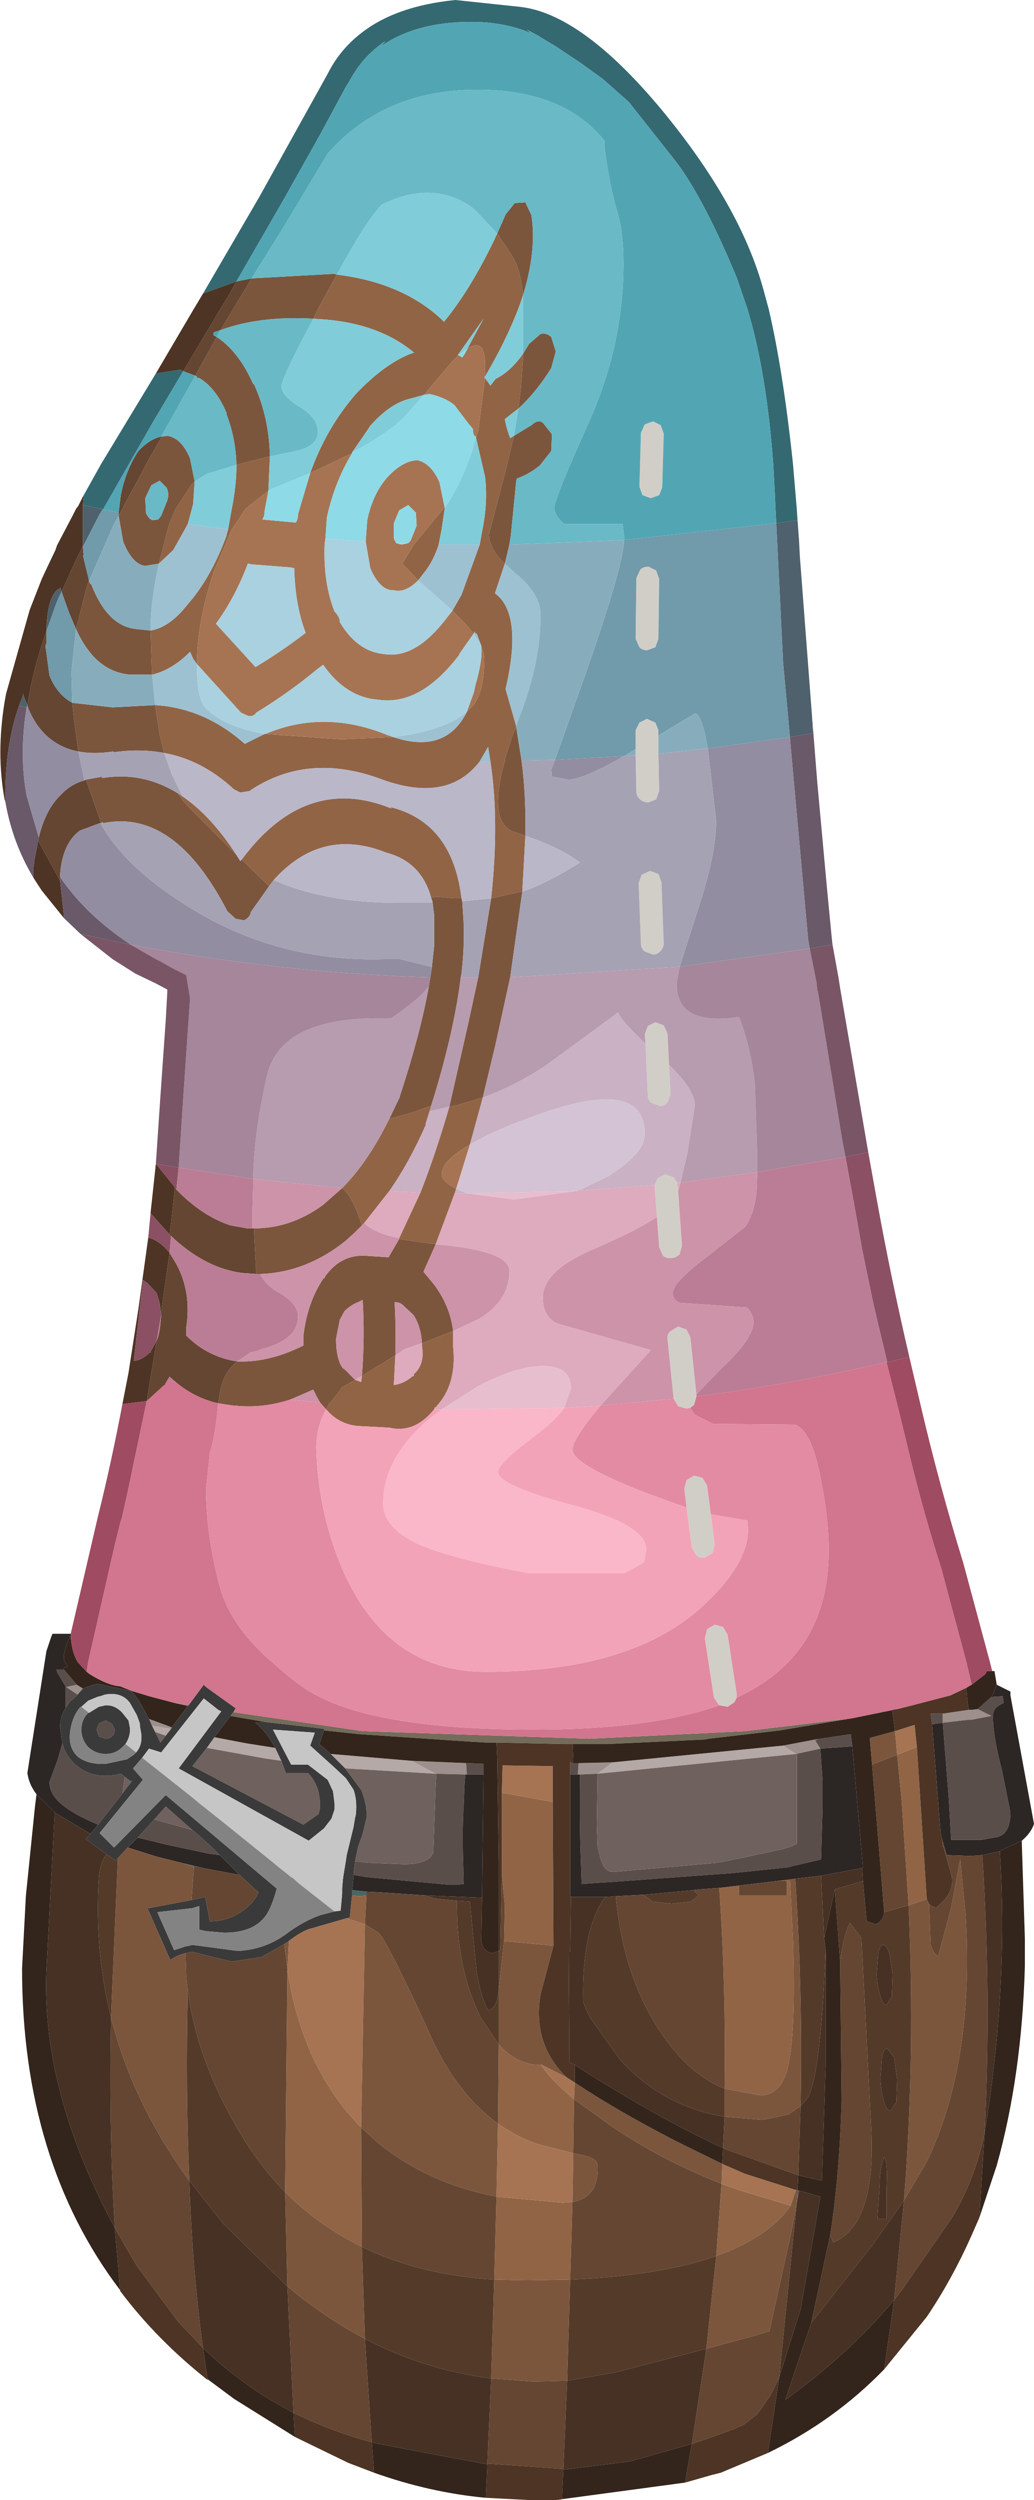 <?xml version="1.0" encoding="UTF-8" standalone="no"?>
<svg xmlns:ffdec="https://www.free-decompiler.com/flash" xmlns:xlink="http://www.w3.org/1999/xlink" ffdec:objectType="shape" height="164.35px" width="68.0px" xmlns="http://www.w3.org/2000/svg">
  <g transform="matrix(1.0, 0.0, 0.0, 1.0, 30.3, 125.8)">
    <path d="M-18.8 -13.85 L-17.9 -13.7 -17.95 -13.65 -18.8 -13.85 M-14.95 -13.25 L-6.45 -12.0 8.45 -11.5 18.7 -12.0 25.75 -12.85 21.0 -12.05 16.3 -11.5 16.05 -11.45 9.65 -11.15 7.75 -11.15 7.35 -11.15 6.8 -11.15 2.35 -11.25 1.65 -11.25 0.75 -11.3 -6.65 -11.8 -9.0 -12.05 -9.0 -12.15 -9.8 -12.25 -12.85 -12.6 -15.15 -13.0 -14.95 -13.25" fill="#746b5a" fill-rule="evenodd" stroke="none"/>
    <path d="M11.5 -76.55 L11.5 -77.8 11.75 -78.3 12.25 -78.55 12.8 -78.3 13.0 -77.8 13.0 -77.45 13.0 -76.25 13.05 -73.8 12.85 -73.25 12.35 -73.05 Q12.0 -73.05 11.8 -73.25 11.55 -73.45 11.55 -73.75 L11.5 -76.15 11.5 -76.55 M11.85 -97.35 L12.1 -97.9 12.65 -98.1 13.15 -97.85 13.35 -97.3 13.25 -93.75 13.05 -93.25 12.5 -93.05 11.95 -93.25 11.75 -93.8 11.85 -97.35 M11.55 -87.8 L11.8 -88.35 Q12.0 -88.55 12.35 -88.55 L12.85 -88.3 13.05 -87.75 13.0 -83.8 12.8 -83.25 12.25 -83.05 Q11.95 -83.05 11.75 -83.25 L11.5 -83.8 11.55 -87.8 M11.7 -67.75 L11.9 -68.3 12.45 -68.55 13.0 -68.35 13.2 -67.8 13.35 -63.8 Q13.35 -63.5 13.15 -63.3 12.95 -63.05 12.65 -63.05 L12.1 -63.25 Q11.85 -63.45 11.85 -63.75 L11.7 -67.75 M12.75 -47.9 L12.95 -48.35 13.45 -48.6 14.0 -48.4 14.25 -48.05 14.25 -47.9 14.3 -47.5 14.55 -43.9 14.4 -43.35 Q14.15 -43.1 13.85 -43.1 13.55 -43.05 13.3 -43.25 L13.05 -43.8 12.9 -45.8 12.75 -47.8 12.75 -47.9 M13.7 -55.8 L13.8 -53.85 13.6 -53.35 Q13.4 -53.1 13.1 -53.1 L12.55 -53.3 Q12.3 -53.5 12.3 -53.8 L12.15 -57.2 12.1 -57.8 12.3 -58.35 12.8 -58.6 13.35 -58.4 13.6 -57.85 13.7 -55.8 M15.1 -33.25 L14.85 -33.2 14.3 -33.35 14.0 -33.85 13.6 -37.75 Q13.55 -38.1 13.8 -38.3 L14.3 -38.6 14.85 -38.4 15.1 -37.9 15.5 -34.15 15.5 -34.0 15.35 -33.45 15.1 -33.25 M14.85 -26.7 L14.7 -27.95 14.85 -28.5 15.35 -28.8 15.9 -28.65 16.2 -28.15 16.45 -26.25 16.7 -24.25 16.55 -23.7 16.05 -23.4 Q15.75 -23.35 15.5 -23.55 L15.2 -24.05 14.85 -26.7 M17.0 -13.7 L16.95 -13.75 16.65 -14.2 16.05 -18.1 16.2 -18.7 16.7 -19.0 17.25 -18.85 17.55 -18.35 18.15 -14.45 18.15 -14.2 18.0 -13.9 17.55 -13.6 17.0 -13.7" fill="#d1cec8" fill-rule="evenodd" stroke="none"/>
    <path d="M2.4 -110.45 L3.4 -108.95 Q3.95 -108.0 4.1 -106.4 3.3 -103.95 1.6 -101.05 L1.6 -101.85 Q1.6 -103.6 0.45 -102.9 L1.5 -104.85 -0.2 -102.45 -0.15 -102.45 -0.55 -102.05 -2.4 -99.85 -3.3 -99.6 Q-4.65 -99.3 -6.0 -97.75 L-6.05 -97.65 -7.15 -96.05 -7.15 -96.0 -8.1 -95.55 -9.9 -94.7 Q-8.85 -97.65 -6.9 -99.9 -4.95 -101.95 -3.15 -102.6 L-3.05 -102.6 Q-5.3 -104.5 -8.95 -104.8 L-9.7 -104.85 -9.25 -105.75 -8.15 -107.75 Q-3.7 -107.2 -1.1 -104.65 0.75 -106.9 2.4 -110.45 M4.1 -102.55 L4.1 -102.3 3.95 -100.25 3.8 -98.95 2.9 -98.25 Q3.0 -97.65 3.25 -97.0 L3.5 -97.15 3.0 -95.05 1.85 -90.65 Q1.85 -90.35 2.0 -90.0 2.2 -89.4 2.9 -88.75 L2.25 -86.8 Q4.1 -85.45 2.95 -80.5 L3.65 -78.05 3.65 -78.0 3.4 -77.45 2.9 -75.9 2.9 -75.75 Q2.45 -74.2 2.45 -73.1 2.45 -71.45 3.55 -71.1 L4.25 -70.85 4.05 -67.2 2.0 -66.75 Q2.55 -71.8 1.95 -75.75 L1.8 -76.7 1.25 -75.75 Q-0.85 -73.0 -5.15 -74.55 -10.05 -76.4 -13.9 -73.8 L-14.5 -73.7 -14.9 -73.9 Q-17.0 -75.85 -19.5 -76.3 L-19.8 -77.5 -20.1 -79.45 Q-16.85 -79.25 -14.2 -76.9 L-12.9 -77.55 -12.85 -77.55 -7.85 -77.2 -4.45 -77.35 Q-1.0 -76.2 0.4 -79.0 L0.7 -79.3 Q1.55 -80.2 1.55 -82.45 L1.55 -82.55 1.5 -82.9 1.35 -83.3 1.35 -83.35 1.05 -84.15 Q0.9 -84.15 0.95 -84.3 L0.85 -84.15 0.25 -84.85 -0.55 -85.65 0.05 -86.7 1.25 -90.0 1.4 -90.85 Q1.8 -92.75 1.6 -94.45 L1.0 -97.05 1.15 -97.5 1.6 -100.95 1.95 -100.45 2.3 -100.9 Q3.25 -101.35 4.1 -102.55 M0.05 -66.75 L-0.65 -66.75 -0.5 -66.75 -1.5 -66.85 -1.95 -66.8 Q-2.6 -69.15 -4.9 -69.75 -9.15 -71.45 -12.3 -67.95 L-12.6 -67.55 -13.7 -68.6 -13.9 -68.8 -14.4 -69.3 Q-10.2 -74.95 -4.55 -72.65 L-4.65 -72.75 Q-0.55 -71.75 0.05 -66.75 M-4.7 -52.25 L-3.25 -52.65 -1.95 -53.1 -2.05 -52.75 -2.3 -51.95 -2.3 -51.85 Q-3.4 -49.35 -4.7 -47.5 L-6.35 -45.4 -6.5 -45.25 Q-7.1 -47.15 -7.8 -47.7 -6.1 -49.4 -4.7 -52.25 M1.45 -53.65 L0.6 -50.55 Q-1.25 -49.5 -1.25 -48.6 -1.25 -48.15 -0.3 -47.65 L-0.4 -47.35 -1.65 -44.0 -1.8 -44.05 -1.95 -44.05 -3.05 -44.2 -4.05 -44.35 -4.05 -44.4 -2.65 -47.4 Q-1.65 -49.95 -0.75 -53.05 L-0.25 -53.15 1.45 -53.65 M-1.75 -33.15 Q-3.05 -31.55 -4.7 -31.95 L-6.6 -32.05 Q-7.95 -32.1 -8.85 -33.15 L-8.65 -33.55 -8.6 -33.55 -7.8 -34.6 -6.95 -35.1 -6.55 -34.95 -6.5 -35.35 -4.3 -36.7 -4.4 -34.75 Q-3.7 -34.85 -3.15 -35.35 -3.05 -35.3 -3.1 -35.45 -2.35 -36.1 -2.55 -37.3 L-2.55 -37.5 -0.5 -38.3 -0.5 -37.25 Q-0.25 -34.8 -1.6 -33.35 -1.55 -33.25 -1.7 -33.3 L-1.75 -33.15 M2.7 -2.55 L2.7 -7.95 6.05 -7.35 6.1 2.1 2.85 1.8 2.9 -0.5 2.7 -2.55 M17.35 11.5 Q17.45 4.95 17.0 -1.7 L18.3 -1.85 18.3 -1.2 21.45 -1.2 21.45 -2.15 20.8 -2.15 21.65 -2.25 21.85 1.8 Q22.05 7.9 21.5 10.15 21.05 11.9 19.75 11.95 L17.35 11.5 M30.0 -10.95 L30.65 -0.95 29.45 -0.55 29.0 -7.35 28.7 -10.45 30.0 -10.95 M-14.75 -95.25 L-12.55 -95.8 -12.65 -93.55 -14.15 -92.35 -15.05 -91.0 -16.25 -88.2 Q-17.35 -84.85 -17.35 -82.15 L-17.6 -82.5 -17.8 -82.95 Q-19.0 -81.75 -20.3 -81.45 L-20.35 -82.85 -20.4 -84.35 Q-19.2 -84.55 -18.1 -85.9 L-17.6 -86.5 Q-16.3 -88.15 -15.4 -90.6 L-15.4 -90.65 -15.3 -91.0 -15.05 -92.4 Q-14.75 -93.9 -14.75 -95.25 M-2.8 -87.65 L-3.85 -88.75 -3.05 -90.05 -1.15 -92.35 -1.1 -92.4 -1.05 -92.4 -1.25 -91.05 -1.45 -90.0 Q-1.8 -88.9 -2.45 -88.1 L-2.8 -87.65 M-19.85 -88.75 L-19.2 -91.25 -19.1 -91.55 -19.05 -91.6 -19.05 -91.65 -18.75 -92.35 -17.7 -93.95 -17.65 -94.0 -17.6 -94.05 -17.55 -94.1 -17.5 -94.15 -17.6 -92.65 -17.95 -91.35 -18.9 -89.65 -19.85 -88.75 M-18.3 -73.45 Q-16.4 -72.15 -14.75 -69.6 L-17.85 -72.7 -18.3 -73.2 -18.6 -73.65 -18.3 -73.45 M-7.5 0.3 L-7.3 0.25 -7.15 -1.2 -6.65 -1.15 -6.2 -1.2 -6.3 0.7 -7.5 0.3 M2.45 13.8 L2.5 8.6 Q3.7 9.95 5.3 9.95 5.9 10.9 7.45 12.2 L7.4 15.75 5.65 15.3 5.4 15.25 5.3 15.2 5.2 15.2 Q3.7 14.7 2.45 13.8 M-11.4 3.7 Q-10.4 10.15 -6.55 14.05 L-6.5 21.9 Q-9.35 20.5 -11.55 18.3 L-11.4 3.7 M2.2 24.05 L2.35 18.6 6.7 19.0 7.35 18.95 7.2 24.05 4.5 24.1 4.15 24.1 2.2 24.05 M21.7 19.2 Q20.2 21.3 16.8 22.5 L17.15 17.75 18.25 18.15 21.7 19.2" fill="#916446" fill-rule="evenodd" stroke="none"/>
    <path d="M4.1 -106.4 L4.1 -106.0 4.1 -102.95 4.1 -102.55 Q3.25 -101.35 2.3 -100.9 L1.95 -100.45 1.6 -100.95 1.6 -101.05 Q3.3 -103.95 4.1 -106.4 M3.8 -98.95 L3.5 -97.15 3.25 -97.0 Q3.0 -97.65 2.9 -98.25 L3.8 -98.95 M1.0 -97.05 L1.6 -94.45 Q1.8 -92.75 1.4 -90.85 L1.25 -90.0 -1.45 -90.0 -1.25 -91.05 -1.05 -92.4 Q0.35 -94.55 1.0 -97.05 M-0.15 -102.45 L-0.2 -102.45 1.5 -104.85 0.45 -102.9 -0.15 -102.45 M-8.15 -107.75 Q-6.25 -111.25 -5.2 -112.35 -1.75 -114.05 0.9 -112.05 L2.4 -110.45 Q0.75 -106.9 -1.1 -104.65 -3.7 -107.2 -8.15 -107.75 M-9.7 -104.85 L-8.95 -104.8 Q-5.3 -104.5 -3.05 -102.6 L-3.15 -102.6 Q-4.95 -101.95 -6.9 -99.9 -8.85 -97.65 -9.9 -94.7 -11.1 -94.2 -12.45 -93.65 L-12.65 -93.55 -12.55 -95.8 -11.1 -96.1 Q-9.4 -96.4 -9.4 -97.4 -9.4 -98.35 -10.6 -99.05 -11.8 -99.8 -11.8 -100.4 -11.8 -100.9 -9.7 -104.85 M-7.15 -96.05 L-6.05 -97.65 -6.0 -97.75 Q-4.65 -99.3 -3.3 -99.6 L-2.4 -99.85 -3.65 -98.45 Q-4.7 -97.35 -7.15 -96.05 M-17.5 -94.15 L-16.7 -94.65 -14.75 -95.25 Q-14.75 -93.9 -15.05 -92.4 L-15.3 -91.0 -17.95 -91.35 -17.6 -92.65 -17.5 -94.15" fill="#81ccd9" fill-rule="evenodd" stroke="none"/>
    <path d="M7.75 -9.9 L10.0 -9.95 9.0 -9.2 7.85 -9.15 7.7 -9.15 7.75 -9.9 M21.2 -11.05 L23.3 -11.45 23.5 -11.45 23.3 -11.4 23.65 -10.85 22.05 -10.5 21.2 -11.05 M0.35 -9.9 L0.4 -9.15 0.3 -9.15 -1.6 -9.2 -1.65 -9.2 -3.25 -10.05 0.35 -9.9 M34.0 -13.45 L34.9 -13.0 33.6 -12.75 33.4 -12.75 31.7 -12.55 31.7 -13.15 33.4 -13.4 33.6 -13.4 34.0 -13.45 M-25.25 -15.05 L-24.85 -14.8 -25.2 -14.4 -25.95 -14.9 -25.25 -15.05 M-20.5 -12.8 L-19.0 -12.25 -19.05 -12.15 -20.3 -12.35 -20.5 -12.8" fill="#9d8f8c" fill-rule="evenodd" stroke="none"/>
    <path d="M23.3 -11.45 L25.65 -11.8 25.75 -11.0 23.65 -10.85 23.8 -8.75 23.8 -7.75 23.8 -7.05 23.7 -3.6 23.65 -3.55 21.9 -3.15 21.55 -3.05 17.7 -2.65 16.95 -2.6 10.15 -2.1 8.6 -2.0 7.95 -1.95 7.9 -3.45 Q7.8 -6.05 7.85 -9.15 L9.0 -9.2 8.95 -5.85 9.0 -4.35 9.2 -3.6 Q9.45 -2.75 10.0 -2.75 L10.1 -2.75 16.9 -3.35 18.15 -3.6 21.2 -4.25 21.8 -4.45 22.1 -4.6 22.1 -10.5 22.05 -10.5 23.65 -10.85 23.3 -11.4 23.5 -11.45 23.3 -11.45 M7.2 -9.15 L7.2 -9.95 7.4 -9.9 7.75 -9.9 7.7 -9.15 7.2 -9.15 M0.35 -9.9 L1.5 -9.85 1.5 -9.15 0.4 -9.15 0.35 -9.9 M0.3 -9.15 L0.25 -8.5 0.2 -7.2 Q0.1 -5.7 0.15 -3.75 L0.2 -1.95 -0.25 -1.9 -0.75 -1.9 -6.15 -2.4 -7.05 -2.55 -6.95 -3.45 -6.1 -3.35 -3.75 -3.25 Q-2.05 -3.25 -1.8 -4.05 L-1.8 -4.1 -1.8 -4.15 -1.65 -8.4 -1.6 -9.2 0.3 -9.15 M31.7 -13.15 L31.7 -12.55 33.4 -12.75 33.6 -12.75 34.9 -13.0 34.0 -13.45 34.9 -14.25 35.65 -14.3 35.7 -13.85 35.5 -13.75 Q35.0 -13.5 35.0 -13.0 35.0 -11.65 35.6 -9.4 L36.15 -6.65 Q36.15 -5.6 35.65 -5.2 L35.35 -5.05 34.25 -4.85 33.6 -4.85 33.4 -4.85 32.25 -4.85 32.1 -7.5 31.7 -12.55 31.0 -12.45 30.9 -13.15 31.7 -13.15 M-26.1 -16.05 L-25.25 -15.05 -25.95 -14.9 -25.2 -14.4 -25.5 -14.1 -25.7 -13.95 -26.0 -13.5 -26.0 -14.95 -26.5 -15.8 -26.6 -16.05 -26.1 -16.05 M-23.35 -12.7 L-22.95 -12.5 -22.75 -12.1 -22.8 -11.8 -22.95 -11.65 Q-23.1 -11.5 -23.35 -11.5 L-23.8 -11.65 -23.95 -12.1 -23.8 -12.5 -23.7 -12.55 -23.35 -12.7 M-22.25 -7.9 L-23.85 -5.85 Q-25.4 -6.5 -26.2 -7.15 -27.05 -7.85 -27.05 -8.65 L-26.5 -10.15 -26.2 -11.2 Q-26.0 -10.4 -25.35 -9.8 -24.15 -8.75 -22.35 -9.2 L-22.1 -9.0 -22.25 -7.9 M-21.25 -5.0 L-20.15 -6.2 -17.65 -5.5 -17.4 -5.3 -16.45 -4.45 -15.85 -3.85 -16.6 -3.95 -17.5 -4.15 -18.0 -4.25 -19.4 -4.55 -20.2 -4.75 -21.25 -5.0" fill="#5a4e4b" fill-rule="evenodd" stroke="none"/>
    <path d="M25.75 -11.0 L26.45 -3.05 26.4 -3.0 23.7 -2.5 22.0 -2.3 21.65 -2.25 20.8 -2.15 18.3 -1.85 17.0 -1.7 15.7 -1.6 15.3 -1.55 12.1 -1.25 10.2 -1.15 9.55 -1.1 9.5 -1.1 7.25 -1.1 7.2 -1.1 7.2 -9.15 7.7 -9.15 7.85 -9.15 Q7.8 -6.05 7.9 -3.45 L7.95 -1.95 8.6 -2.0 10.15 -2.1 16.95 -2.6 17.7 -2.65 21.55 -3.05 21.9 -3.15 23.65 -3.55 23.7 -3.6 23.8 -7.05 23.8 -7.75 23.8 -8.75 23.65 -10.85 25.75 -11.0 M0.4 -9.15 L1.5 -9.15 1.4 -1.05 -2.3 -1.2 -5.25 -1.4 -6.2 -1.45 -7.15 -1.55 -7.05 -2.35 -7.05 -2.55 -6.15 -2.4 -0.75 -1.9 -0.25 -1.9 0.2 -1.95 0.15 -3.75 Q0.1 -5.7 0.2 -7.2 L0.25 -8.5 0.3 -9.15 0.4 -9.15 M35.25 -15.05 L36.15 -14.6 36.15 -14.4 36.15 -14.35 37.7 -5.9 Q37.5 -5.3 36.9 -4.8 L35.5 -4.15 35.45 -4.1 34.3 -3.85 33.6 -3.8 33.4 -3.8 31.95 -3.85 31.65 -4.9 31.55 -5.35 31.0 -12.45 31.7 -12.55 32.1 -7.5 32.25 -4.85 33.4 -4.85 33.6 -4.85 34.25 -4.85 35.35 -5.05 35.65 -5.2 Q36.15 -5.6 36.15 -6.65 L35.6 -9.4 Q35.0 -11.65 35.0 -13.0 35.0 -13.5 35.5 -13.75 L35.7 -13.85 35.65 -14.3 34.9 -14.25 35.05 -14.55 35.25 -15.05 M-27.9 -7.85 Q-28.4 -8.5 -28.5 -9.25 L-27.25 -17.25 -26.95 -18.15 -26.85 -18.4 -25.65 -18.4 -25.6 -18.4 -25.65 -18.3 Q-26.25 -17.1 -26.05 -16.55 L-25.85 -16.25 Q-26.25 -16.15 -26.1 -16.05 L-26.6 -16.05 -26.5 -15.8 -26.0 -14.95 -26.0 -13.5 Q-26.35 -12.95 -26.35 -12.25 L-26.2 -11.2 -26.5 -10.15 -27.05 -8.65 Q-27.05 -7.85 -26.2 -7.15 -25.4 -6.5 -23.85 -5.85 L-24.35 -5.25 -26.7 -6.65 -27.9 -7.85 M-21.9 -4.35 L-21.25 -5.0 -20.2 -4.75 -19.4 -4.55 -18.0 -4.25 -17.5 -4.15 -16.6 -3.95 -15.85 -3.85 -14.55 -2.55 -16.95 -3.0 -17.35 -3.1 -17.55 -3.15 -18.2 -3.3 -20.0 -3.75 -21.9 -4.35" fill="#2c2625" fill-rule="evenodd" stroke="none"/>
    <path d="M10.0 -9.95 L21.2 -11.05 22.05 -10.5 9.0 -9.2 10.0 -9.95 M-12.2 -10.9 L-11.8 -10.05 -12.85 -10.2 -16.7 -10.9 -16.2 -11.6 -14.1 -11.2 -12.2 -10.9 M-8.55 -10.5 L-3.25 -10.05 -1.65 -9.2 -7.6 -9.55 -7.65 -9.6 -8.55 -10.5 M-19.4 -11.7 L-20.1 -11.95 -20.3 -12.35 -19.05 -12.15 -19.4 -11.7" fill="#b4a9a7" fill-rule="evenodd" stroke="none"/>
    <path d="M-7.15 -1.55 L-6.2 -1.45 -6.2 -1.2 -6.65 -1.15 -7.15 -1.2 -7.15 -1.5 -7.15 -1.55 M-17.55 -3.15 L-17.55 -3.05 -18.2 -3.3 -17.55 -3.15" fill="#496767" fill-rule="evenodd" stroke="none"/>
    <path d="M22.05 -10.5 L22.1 -10.5 22.1 -4.6 21.8 -4.45 21.2 -4.25 18.15 -3.6 16.9 -3.35 10.1 -2.75 10.0 -2.75 Q9.45 -2.75 9.2 -3.6 L9.0 -4.35 8.95 -5.85 9.0 -9.2 22.05 -10.5 M-1.6 -9.2 L-1.65 -8.4 -1.8 -4.15 -1.8 -4.1 -1.8 -4.05 Q-2.05 -3.25 -3.75 -3.25 L-6.1 -3.35 -6.95 -3.45 -6.75 -4.4 -6.5 -5.1 -6.4 -5.45 -6.2 -6.3 -6.2 -6.65 Q-6.2 -7.25 -6.55 -8.15 L-6.6 -8.2 -7.6 -9.55 -1.65 -9.2 -1.6 -9.2 M-22.1 -9.0 L-21.7 -8.7 -21.6 -8.75 -22.25 -7.9 -22.1 -9.0 M-20.15 -6.2 L-19.4 -7.05 -17.65 -5.5 -20.15 -6.2 M-11.8 -10.05 L-11.5 -9.25 -10.05 -9.25 Q-9.55 -8.75 -9.35 -8.0 L-9.25 -7.4 -9.25 -6.95 -9.35 -6.55 -10.35 -5.85 -17.65 -9.7 -17.6 -9.75 -16.7 -10.9 -12.85 -10.2 -11.8 -10.05 M-20.1 -11.95 L-19.4 -11.7 -19.75 -11.25 -20.1 -11.95" fill="#6f615e" fill-rule="evenodd" stroke="none"/>
    <path d="M-17.55 -3.15 L-17.35 -3.1 -17.5 -3.05 -17.55 -3.05 -17.55 -3.15" fill="#344949" fill-rule="evenodd" stroke="none"/>
    <path d="M22.15 18.2 L22.25 18.2 22.1 19.0 22.15 18.2" fill="#435f5f" fill-rule="evenodd" stroke="none"/>
    <path d="M-17.9 -13.7 L-16.9 -15.05 -16.75 -14.9 -14.8 -13.5 -14.95 -13.25 -15.15 -13.0 -16.2 -11.6 -16.7 -10.9 -17.6 -9.75 -17.65 -9.7 -10.35 -5.85 -9.35 -6.55 -9.25 -6.95 -9.25 -7.4 -9.35 -8.0 Q-9.55 -8.75 -10.05 -9.25 L-11.5 -9.25 -11.8 -10.05 -12.2 -10.9 Q-12.8 -12.0 -13.5 -12.55 L-12.85 -12.6 -9.8 -12.25 -9.0 -12.15 -9.0 -12.05 -9.3 -11.15 -8.55 -10.5 -7.65 -9.6 -7.6 -9.55 -6.6 -8.2 -6.55 -8.15 Q-6.2 -7.25 -6.2 -6.65 L-6.2 -6.3 -6.4 -5.45 -6.5 -5.1 -6.75 -4.4 -6.95 -3.45 -7.05 -2.55 -7.05 -2.35 -7.15 -1.55 -7.15 -1.5 -7.15 -1.2 -7.3 0.25 -7.5 0.3 -9.75 0.95 Q-10.3 1.05 -11.25 1.75 L-11.3 1.8 -11.6 2.0 -13.1 2.85 -15.05 3.15 -17.7 2.5 -17.85 2.55 -18.1 2.6 Q-18.7 2.75 -19.1 3.05 L-20.6 -0.35 -17.7 -0.9 -16.8 -1.1 -16.5 0.5 Q-15.35 0.5 -14.4 -0.15 -13.6 -0.7 -13.3 -1.4 L-14.45 -2.45 -14.55 -2.55 -15.85 -3.85 -16.45 -4.45 -17.4 -5.3 -17.65 -5.5 -19.4 -7.05 -20.15 -6.2 -21.25 -5.0 -21.9 -4.35 -22.55 -3.65 -22.7 -3.5 -23.3 -3.9 -24.65 -4.9 -24.35 -5.25 -23.85 -5.85 -22.25 -7.9 -21.6 -8.75 -21.7 -8.7 -22.1 -9.0 -22.35 -9.2 Q-24.15 -8.75 -25.35 -9.8 -26.0 -10.4 -26.2 -11.2 L-26.35 -12.25 Q-26.35 -12.95 -26.0 -13.5 L-25.7 -13.95 -25.5 -14.1 -25.2 -14.4 -24.85 -14.8 -24.15 -15.05 -23.8 -15.1 -21.75 -14.65 Q-21.35 -14.45 -20.65 -13.05 L-20.5 -12.8 -20.3 -12.35 -20.1 -11.95 -19.75 -11.25 -19.4 -11.7 -19.05 -12.15 -19.0 -12.25 -17.95 -13.65 -17.9 -13.7 M-21.35 -10.6 Q-20.95 -11.05 -21.0 -11.75 L-21.05 -12.05 -21.1 -12.35 -21.1 -12.5 -21.3 -13.05 -21.75 -13.85 Q-22.3 -14.6 -23.4 -14.4 L-23.7 -14.3 -23.9 -14.25 -24.5 -14.0 -24.95 -13.6 -25.0 -13.6 Q-25.55 -13.0 -25.7 -11.9 -25.8 -10.85 -25.15 -10.3 -24.5 -9.8 -23.35 -9.85 L-21.95 -10.15 -21.5 -10.45 -21.35 -10.6 M-24.45 -13.2 L-23.8 -13.6 -23.35 -13.7 -23.3 -13.7 Q-22.7 -13.7 -22.25 -13.2 L-21.85 -12.7 -21.75 -12.2 -21.75 -12.1 Q-21.75 -11.6 -22.05 -11.15 L-22.25 -10.95 Q-22.7 -10.5 -23.35 -10.5 -24.0 -10.5 -24.5 -10.95 -24.95 -11.45 -24.95 -12.1 -24.95 -12.75 -24.5 -13.2 L-24.45 -13.2 M-23.35 -12.7 L-23.7 -12.55 -23.8 -12.5 -23.95 -12.1 -23.8 -11.65 -23.35 -11.5 Q-23.1 -11.5 -22.95 -11.65 L-22.8 -11.8 -22.75 -12.1 -22.95 -12.5 -23.35 -12.7 M-8.3 -0.15 L-7.9 -0.2 -7.8 -1.3 -7.8 -1.65 -7.75 -2.25 -7.7 -2.6 -7.55 -3.5 -7.5 -3.85 -7.05 -5.7 -6.95 -6.3 -6.9 -6.5 Q-6.8 -7.45 -7.05 -8.15 L-7.55 -8.9 -8.35 -9.65 -9.35 -10.55 -9.9 -11.05 -9.6 -11.9 -12.35 -12.1 -11.15 -9.8 -10.05 -9.8 -8.75 -8.8 -8.4 -8.05 -8.3 -7.25 -8.3 -6.85 -8.5 -6.25 -9.0 -5.6 -10.0 -4.8 -18.55 -9.55 -15.75 -13.3 -15.95 -13.4 -16.9 -14.15 -19.7 -10.6 -20.5 -10.85 -20.95 -10.25 -21.55 -9.55 -20.9 -8.8 -23.75 -5.3 -22.8 -4.35 -19.4 -7.8 -12.1 -1.65 Q-12.4 -0.5 -12.8 0.1 -13.6 1.25 -15.55 1.25 L-16.75 1.15 -17.2 1.05 -17.2 -0.5 -17.7 -0.35 -17.75 -0.35 -19.95 -0.1 -18.85 2.4 -18.1 2.15 -17.85 2.1 -17.65 2.05 -14.65 2.45 Q-12.95 2.35 -11.65 1.45 L-11.5 1.35 -11.3 1.2 Q-10.25 0.45 -9.25 0.1 L-8.3 -0.15" fill="#3a3a3a" fill-rule="evenodd" stroke="none"/>
    <path d="M-24.95 -13.6 L-24.5 -14.0 -23.9 -14.25 -23.7 -14.3 -23.4 -14.4 Q-22.3 -14.6 -21.75 -13.85 L-21.3 -13.05 -21.1 -12.5 -21.1 -12.35 -21.05 -12.05 -21.0 -11.75 Q-20.95 -11.05 -21.35 -10.6 L-21.85 -11.0 -22.05 -11.15 Q-21.75 -11.6 -21.75 -12.1 L-21.75 -12.2 -21.85 -12.7 -22.25 -13.2 Q-22.7 -13.7 -23.3 -13.7 L-23.35 -13.7 -23.8 -13.6 -24.45 -13.2 -24.95 -13.6 M-20.95 -10.25 L-20.5 -10.85 -19.7 -10.6 -16.9 -14.15 -15.95 -13.4 -15.75 -13.3 -18.55 -9.55 -10.0 -4.8 -9.0 -5.6 -8.5 -6.25 -8.3 -6.85 -8.3 -7.25 -8.4 -8.05 -8.75 -8.8 -10.05 -9.8 -11.15 -9.8 -12.35 -12.1 -9.6 -11.9 -9.9 -11.05 -9.35 -10.55 -8.35 -9.65 -7.55 -8.9 -7.05 -8.15 Q-6.8 -7.45 -6.9 -6.5 L-6.95 -6.3 -7.05 -5.7 -7.5 -3.85 -7.55 -3.5 -7.7 -2.6 -7.75 -2.25 -7.8 -1.65 -7.8 -1.3 -7.9 -0.2 -8.3 -0.15 -10.6 -1.95 -11.05 -2.35 -11.15 -2.4 -12.15 -3.2 -12.2 -3.25 -14.0 -4.7 -15.8 -6.15 -17.25 -7.3 -17.6 -7.6 -20.95 -10.25" fill="#c6c6c6" fill-rule="evenodd" stroke="none"/>
    <path d="M-21.35 -10.6 L-21.5 -10.45 -21.95 -10.15 -23.35 -9.85 Q-24.5 -9.8 -25.15 -10.3 -25.8 -10.85 -25.7 -11.9 -25.55 -13.0 -25.0 -13.6 L-24.95 -13.6 -24.45 -13.2 -24.5 -13.2 Q-24.95 -12.75 -24.95 -12.1 -24.95 -11.45 -24.5 -10.95 -24.0 -10.5 -23.35 -10.5 -22.7 -10.5 -22.25 -10.95 L-22.05 -11.15 -21.85 -11.0 -21.35 -10.6 M-8.3 -0.15 L-9.25 0.1 Q-10.25 0.45 -11.3 1.2 L-11.5 1.35 -11.65 1.45 Q-12.95 2.35 -14.65 2.45 L-17.65 2.05 -17.85 2.1 -18.1 2.15 -18.85 2.4 -19.95 -0.1 -17.75 -0.35 -17.7 -0.35 -17.2 -0.5 -17.2 1.05 -16.75 1.15 -15.55 1.25 Q-13.6 1.25 -12.8 0.1 -12.4 -0.5 -12.1 -1.65 L-19.4 -7.8 -22.8 -4.35 -23.75 -5.3 -20.9 -8.8 -21.55 -9.55 -20.95 -10.25 -17.6 -7.6 -17.25 -7.3 -15.8 -6.15 -14.0 -4.7 -12.2 -3.25 -12.15 -3.2 -11.15 -2.4 -11.05 -2.35 -10.6 -1.95 -8.3 -0.15" fill="#838383" fill-rule="evenodd" stroke="none"/>
    <path d="M20.75 -91.4 L20.7 -92.35 20.65 -93.45 20.55 -95.3 Q20.1 -101.4 18.85 -105.5 L18.15 -107.55 Q16.05 -112.6 14.25 -115.05 L11.05 -119.1 9.35 -120.6 7.9 -121.65 6.25 -122.75 5.25 -123.35 5.1 -123.45 4.35 -123.85 4.65 -123.6 Q2.7 -124.45 0.15 -124.35 -2.9 -124.25 -4.95 -122.95 L-5.25 -122.75 -4.95 -123.1 Q-6.45 -122.1 -7.3 -120.5 L-7.55 -120.1 -8.25 -118.8 -9.25 -116.95 -11.3 -113.3 -11.55 -112.85 -14.75 -107.3 -16.95 -106.5 -13.25 -112.85 -8.75 -120.95 Q-8.0 -122.45 -6.7 -123.5 -4.4 -125.4 -0.35 -125.8 L3.9 -125.35 Q7.95 -124.9 13.2 -118.6 18.45 -112.25 19.95 -106.6 L20.25 -105.5 Q21.2 -101.45 21.85 -95.3 L22.1 -92.35 22.15 -91.6 20.75 -91.4 M-24.85 -93.15 L-23.65 -95.3 -20.05 -101.25 -18.45 -101.5 -18.25 -101.4 -20.3 -97.95 -23.5 -92.35 -23.55 -92.3 -23.65 -92.35 -24.85 -92.6 -24.8 -93.2 -24.85 -93.15" fill="#356972" fill-rule="evenodd" stroke="none"/>
    <path d="M1.6 -100.95 L1.15 -97.5 1.0 -97.05 1.0 -97.1 Q0.8 -97.15 0.8 -97.6 L0.6 -97.85 0.55 -97.9 -0.4 -99.15 Q-0.95 -99.65 -2.05 -99.9 L-2.4 -99.85 -0.55 -102.05 -0.15 -102.45 0.1 -102.3 0.3 -102.6 0.45 -102.9 Q1.6 -103.6 1.6 -101.85 L1.6 -101.05 1.55 -101.0 1.6 -100.95 M-0.55 -85.65 L0.25 -84.85 0.85 -84.15 -0.1 -82.8 -0.1 -82.75 Q-2.65 -79.4 -5.4 -79.8 -7.55 -79.95 -9.05 -82.1 L-9.45 -81.8 Q-11.25 -80.3 -13.45 -78.95 -13.65 -78.65 -14.0 -78.75 L-14.45 -78.95 -17.35 -82.15 Q-17.35 -84.85 -16.25 -88.2 L-15.05 -91.0 -14.15 -92.35 -12.65 -93.55 -12.9 -92.2 Q-12.9 -91.85 -13.05 -91.65 L-10.85 -91.45 Q-10.7 -91.65 -10.7 -92.0 L-9.9 -94.7 -8.1 -95.55 -7.15 -96.0 Q-8.3 -94.1 -8.8 -91.8 L-8.9 -90.4 -8.95 -90.05 -8.95 -90.0 Q-9.05 -87.5 -8.3 -85.6 -7.95 -85.25 -7.95 -84.9 -6.8 -82.95 -5.0 -82.8 -3.05 -82.5 -1.1 -84.95 L-0.55 -85.65 M1.35 -83.3 L1.5 -82.9 1.55 -82.55 1.55 -82.45 Q1.55 -80.2 0.7 -79.3 L0.4 -79.0 0.85 -80.25 0.9 -80.4 0.9 -80.45 0.95 -80.7 Q1.45 -82.4 1.35 -83.3 M-4.45 -77.35 L-7.85 -77.2 -12.85 -77.55 Q-8.95 -79.2 -4.75 -77.45 L-4.7 -77.45 -4.45 -77.35 M2.7 -7.95 L2.75 -9.75 6.05 -9.7 6.05 -7.35 2.7 -7.95 M6.95 10.75 L7.5 11.1 7.45 12.2 Q5.9 10.9 5.3 9.95 L5.25 9.9 6.95 10.75 M28.55 -12.0 L29.8 -12.4 29.85 -12.4 30.0 -10.95 28.7 -10.45 28.6 -11.55 28.55 -12.0 M-6.25 -90.2 L-6.15 -91.6 Q-5.8 -93.3 -4.85 -94.4 -3.85 -95.5 -2.85 -95.55 -1.95 -95.35 -1.4 -94.1 L-1.05 -92.4 -1.1 -92.4 -1.15 -92.35 -3.05 -90.05 -3.85 -88.75 -2.8 -87.65 Q-3.65 -86.8 -4.4 -87.0 -5.3 -86.95 -5.95 -88.45 L-6.25 -90.2 M-3.45 -90.1 L-3.3 -90.25 -2.9 -91.25 -2.95 -92.1 -3.45 -92.6 -4.05 -92.25 -4.4 -91.4 -4.4 -90.4 -4.25 -90.1 -3.9 -90.0 -3.45 -90.1 M-10.95 -88.45 L-11.2 -88.5 -13.75 -88.7 -14.0 -88.75 Q-14.85 -86.5 -16.1 -84.8 L-13.5 -81.95 Q-11.75 -83.0 -10.2 -84.2 -10.9 -86.05 -10.95 -88.45 M-0.3 -47.65 Q-1.25 -48.15 -1.25 -48.6 -1.25 -49.5 0.6 -50.55 L-0.3 -47.65 M-11.3 1.8 L-11.25 1.75 Q-10.3 1.05 -9.75 0.95 L-7.5 0.3 -6.3 0.7 -6.55 14.05 Q-10.4 10.15 -11.4 3.7 L-11.4 3.65 -11.3 1.8 M17.2 16.45 L18.7 17.1 22.0 18.15 22.05 18.15 21.7 19.2 18.25 18.15 17.15 17.75 17.2 16.45 M2.45 13.8 Q3.7 14.7 5.2 15.2 L5.3 15.2 5.4 15.25 5.65 15.3 7.4 15.75 7.35 18.95 6.7 19.0 2.35 18.6 2.45 13.8" fill="#a67453" fill-rule="evenodd" stroke="none"/>
    <path d="M2.4 -110.45 L2.95 -111.7 3.55 -112.45 4.25 -112.5 4.65 -111.65 Q5.0 -109.35 4.1 -106.4 3.95 -108.0 3.4 -108.95 L2.4 -110.45 M4.1 -102.55 L4.5 -103.2 5.25 -103.85 Q5.6 -103.95 5.95 -103.65 L6.25 -102.7 5.95 -101.6 Q4.95 -100.0 3.8 -98.95 L3.95 -100.25 4.1 -102.3 4.1 -102.55 M3.5 -97.15 L4.65 -97.85 Q5.15 -98.3 5.45 -97.95 L6.0 -97.25 5.95 -96.15 5.2 -95.2 Q4.45 -94.6 3.7 -94.35 L3.65 -94.2 3.3 -90.65 3.2 -90.0 2.9 -88.75 Q2.2 -89.4 2.0 -90.0 1.85 -90.35 1.85 -90.65 L3.0 -95.05 3.5 -97.15 M-20.1 -79.45 L-19.8 -77.5 -19.5 -76.3 Q-21.05 -76.6 -22.8 -76.35 L-22.85 -76.4 Q-24.15 -76.2 -25.15 -76.4 L-25.45 -78.6 -25.55 -79.6 -22.9 -79.3 -20.1 -79.45 M2.0 -66.75 L4.05 -67.2 3.25 -61.55 2.3 -57.2 1.45 -53.65 -0.25 -53.15 -0.75 -53.05 0.5 -58.55 1.15 -61.55 2.0 -66.75 M4.25 -70.85 L3.55 -71.1 Q2.45 -71.45 2.45 -73.1 2.45 -74.2 2.9 -75.75 L2.9 -75.9 3.4 -77.45 3.65 -78.0 4.0 -75.8 Q4.3 -73.5 4.25 -70.85 M0.1 -66.55 L0.15 -65.75 Q0.3 -64.0 0.05 -61.8 L0.0 -61.55 Q-0.4 -58.25 -1.7 -53.9 L-1.95 -53.1 -3.25 -52.65 -4.7 -52.25 -4.0 -53.7 -4.0 -53.75 Q-2.65 -57.85 -2.1 -60.95 L-2.0 -61.55 -1.9 -62.2 -1.75 -63.6 -1.75 -65.65 -1.85 -66.45 -1.85 -66.5 -1.95 -66.8 -1.5 -66.85 -0.5 -66.75 -0.65 -66.75 0.05 -66.75 0.1 -66.55 M-8.85 -33.15 L-9.25 -33.6 -9.45 -33.95 -9.7 -34.45 -11.2 -33.8 Q-13.05 -33.2 -14.85 -33.4 L-14.95 -33.4 -15.95 -33.55 -15.95 -33.6 -15.8 -34.45 Q-15.55 -35.65 -14.7 -36.3 L-14.55 -36.3 Q-12.55 -36.25 -10.35 -37.35 L-10.35 -37.95 Q-10.1 -40.2 -9.0 -41.8 -8.9 -41.75 -8.95 -41.85 -7.9 -43.35 -6.25 -43.25 L-4.75 -43.15 -4.05 -44.35 -3.05 -44.2 -1.95 -44.05 -1.8 -44.05 -1.65 -44.0 -2.45 -42.2 -1.75 -41.35 Q-0.7 -39.95 -0.5 -38.3 L-2.55 -37.5 Q-2.6 -38.55 -3.1 -39.35 L-3.8 -40.0 Q-4.0 -40.2 -4.35 -40.2 -4.25 -38.45 -4.3 -36.7 L-6.5 -35.35 Q-6.3 -37.85 -6.45 -40.35 L-6.75 -40.2 Q-7.15 -40.05 -7.55 -39.7 L-7.65 -39.6 -7.95 -39.05 -8.2 -37.8 Q-8.2 -36.45 -7.75 -35.85 L-7.65 -35.8 -6.95 -35.1 -7.8 -34.6 -8.6 -33.55 -8.65 -33.55 -8.85 -33.15 M27.05 -9.8 L26.9 -11.55 28.55 -12.0 28.6 -11.55 28.7 -10.45 27.05 -9.8 M6.1 2.1 L5.25 5.3 Q4.7 8.55 6.95 10.75 L5.25 9.9 5.3 9.95 Q3.7 9.95 2.5 8.6 L2.5 4.95 2.85 1.8 6.1 2.1 M21.65 -2.25 L22.0 -2.3 Q22.5 5.25 22.35 12.65 L21.55 13.2 19.9 13.55 19.8 13.55 17.35 13.35 17.35 11.5 19.75 11.95 Q21.05 11.9 21.5 10.15 22.05 7.9 21.85 1.8 L21.65 -2.25 M30.65 -0.95 L30.8 -0.65 30.9 2.0 Q31.05 2.6 31.4 2.8 L32.25 -0.4 32.85 -3.6 33.2 0.05 Q33.8 9.85 30.6 16.4 L29.15 18.85 Q29.9 9.25 29.45 -0.55 L30.65 -0.95 M-15.8 -104.1 L-13.75 -107.5 -8.35 -107.8 -8.15 -107.75 -9.25 -105.75 -9.7 -104.85 Q-13.2 -105.05 -15.8 -104.1 M-16.05 -103.65 Q-14.6 -102.7 -13.65 -100.55 L-13.6 -100.55 Q-12.6 -98.35 -12.55 -95.8 L-14.75 -95.25 Q-14.8 -97.0 -15.4 -98.55 L-15.4 -98.65 Q-16.1 -100.3 -17.2 -100.95 L-17.35 -100.95 -17.35 -101.05 -17.45 -101.1 -17.4 -101.2 -16.05 -103.65 M-19.65 -97.1 L-19.3 -97.15 Q-18.35 -97.0 -17.8 -95.65 L-17.5 -94.15 -17.55 -94.1 -17.6 -94.05 -17.65 -94.0 -17.7 -93.95 -18.75 -92.35 -19.05 -91.65 -19.05 -91.6 -19.1 -91.55 -19.2 -91.25 -19.85 -88.75 -20.75 -88.6 Q-21.6 -88.7 -22.2 -90.2 L-22.5 -91.9 -22.4 -92.1 -22.25 -92.35 -22.15 -92.55 -20.4 -95.8 -19.65 -97.1 M-20.4 -84.35 L-20.35 -82.85 -20.3 -81.45 -21.75 -81.45 Q-24.05 -81.65 -25.3 -84.45 L-24.65 -87.0 -24.45 -87.65 -24.45 -87.6 -24.35 -87.4 -24.3 -87.4 Q-23.25 -84.65 -21.35 -84.45 L-20.4 -84.35 M-19.9 -91.65 L-19.7 -91.9 -19.3 -92.9 Q-19.15 -93.35 -19.35 -93.75 L-19.8 -94.2 -20.35 -93.9 -20.75 -93.05 -20.7 -92.05 -20.5 -91.75 -20.3 -91.6 -19.9 -91.65 M-14.75 -69.6 L-14.5 -69.2 -14.4 -69.3 -13.9 -68.8 -13.7 -68.6 -12.6 -67.55 -13.8 -65.85 Q-13.85 -65.5 -14.25 -65.3 L-14.8 -65.4 -15.35 -65.9 Q-18.8 -72.6 -23.45 -71.7 -23.5 -71.65 -23.55 -71.75 L-23.65 -71.7 -24.35 -73.7 -24.65 -74.55 -23.55 -74.75 -23.6 -74.65 Q-20.95 -75.1 -18.6 -73.65 L-18.3 -73.2 -17.85 -72.7 -14.75 -69.6 M-6.5 -45.25 L-7.0 -44.75 -7.55 -44.25 Q-10.15 -42.15 -13.2 -42.05 L-13.45 -42.05 -13.6 -45.05 Q-11.15 -45.05 -9.05 -46.6 L-7.8 -47.7 Q-7.1 -47.15 -6.5 -45.25 M-22.55 -3.65 L-21.9 -4.35 -20.0 -3.75 -18.2 -3.3 -17.55 -3.05 -17.7 -0.9 -20.6 -0.35 -19.1 3.05 Q-18.7 2.75 -18.1 2.6 L-18.05 4.15 -17.95 5.1 Q-18.1 11.7 -17.85 17.55 L-18.15 17.15 Q-21.65 12.2 -23.0 6.8 L-22.55 -3.65 M-11.6 2.0 L-11.3 1.8 -11.4 3.65 -11.6 2.0 M-6.3 0.7 L-5.4 1.25 Q-4.7 2.05 -1.95 8.1 -0.25 11.85 2.45 13.8 L2.35 18.6 Q-2.1 17.75 -5.4 15.1 L-6.55 14.05 -6.3 0.7 M-11.4 24.5 L-11.55 18.3 Q-9.35 20.5 -6.5 21.9 L-6.3 27.95 Q-8.95 26.55 -11.4 24.5 M22.05 18.15 L22.15 18.2 22.1 19.0 21.8 20.65 20.3 27.45 19.3 27.75 16.15 28.6 16.8 22.5 Q20.2 21.3 21.7 19.2 L22.05 18.15 M7.45 12.2 L7.5 11.1 Q10.1 12.85 14.15 14.95 L17.2 16.45 17.15 17.75 Q13.3 16.25 9.95 14.0 L7.45 12.2 M7.4 15.75 L7.9 15.85 Q9.0 16.05 9.0 16.55 9.1 18.65 7.35 18.95 L7.4 15.75 M2.2 24.05 L4.15 24.1 4.5 24.1 7.2 24.05 7.0 30.7 5.1 30.75 4.7 30.75 2.0 30.55 2.2 24.05" fill="#7b563d" fill-rule="evenodd" stroke="none"/>
    <path d="M-14.75 -107.3 L-13.75 -107.5 -15.8 -104.1 -16.25 -103.95 -16.25 -103.75 -16.05 -103.65 -17.4 -101.2 -17.45 -101.1 -18.25 -101.4 -15.8 -105.5 -15.25 -106.4 -14.75 -107.3 M-14.7 -36.3 Q-15.55 -35.65 -15.8 -34.45 L-15.95 -33.6 -15.95 -33.55 Q-17.5 -33.9 -18.75 -34.95 L-19.15 -35.3 -19.3 -35.05 -19.45 -34.8 Q-19.4 -34.7 -19.5 -34.75 L-20.65 -33.7 -20.4 -35.25 -20.0 -37.65 Q-19.8 -38.15 -19.75 -38.8 L-19.7 -39.3 -19.7 -39.35 -19.7 -39.55 -19.65 -39.95 -19.15 -43.45 -18.7 -42.7 Q-17.7 -40.85 -18.05 -38.55 L-18.05 -38.0 Q-16.65 -36.6 -14.7 -36.3 M27.85 -0.1 L27.05 -9.8 28.7 -10.45 29.0 -7.35 29.45 -0.55 27.85 -0.1 M2.5 2.45 L2.6 2.4 2.7 -2.55 2.9 -0.5 2.85 1.8 2.5 4.95 2.5 2.45 M-6.2 -1.45 L-5.25 -1.4 -2.3 -1.2 -1.7 -1.0 -0.25 -0.85 Q-0.3 3.6 1.3 6.8 L2.5 8.6 2.45 13.8 Q-0.25 11.85 -1.95 8.1 -4.7 2.05 -5.4 1.25 L-6.3 0.7 -6.2 -1.2 -6.2 -1.45 M10.2 -1.15 L12.1 -1.25 12.1 -1.2 12.6 -0.8 13.85 -0.65 15.15 -0.8 15.65 -1.2 15.3 -1.55 15.7 -1.6 17.0 -1.7 Q17.45 4.95 17.35 11.5 14.95 10.55 13.05 7.65 10.65 3.95 10.2 -1.15 M20.8 -2.15 L21.45 -2.15 21.45 -1.2 18.3 -1.2 18.3 -1.85 20.8 -2.15 M30.8 -0.65 Q31.0 -0.45 31.25 -0.4 32.45 -1.3 32.3 -2.4 L31.75 -4.4 31.7 -4.4 31.65 -4.9 31.95 -3.85 33.4 -3.8 33.6 -3.8 34.3 -3.85 Q34.9 5.35 34.45 14.4 33.85 17.4 32.3 20.0 L29.0 24.75 28.5 25.4 29.15 18.85 30.6 16.4 Q33.8 9.85 33.2 0.05 L32.85 -3.6 32.25 -0.4 31.4 2.8 Q31.05 2.6 30.9 2.0 L30.8 -0.65 M-19.7 -97.1 L-19.65 -97.1 -20.4 -95.8 -22.15 -92.55 -22.25 -92.35 -22.4 -92.1 -22.5 -91.9 -22.5 -92.1 -22.35 -93.3 Q-22.0 -94.95 -21.2 -96.15 -20.45 -96.95 -19.7 -97.1 M-26.25 -86.9 L-25.25 -89.1 -24.85 -89.9 -24.85 -89.85 -24.8 -89.3 -24.85 -89.3 -24.45 -87.65 -24.65 -87.0 -25.3 -84.45 -25.75 -85.5 -26.25 -86.9 M-27.25 -84.3 L-27.25 -83.7 Q-27.2 -83.55 -27.3 -83.4 L-27.3 -83.25 -27.05 -81.4 Q-26.55 -80.15 -25.55 -79.6 L-25.45 -78.6 -25.15 -76.4 Q-27.45 -76.85 -28.45 -79.25 L-28.5 -79.45 Q-28.15 -81.75 -27.25 -84.3 M-24.75 -74.5 L-24.65 -74.55 -24.35 -73.7 -23.65 -71.7 -23.7 -71.7 -25.05 -71.2 Q-26.2 -70.35 -26.35 -68.3 L-26.35 -68.15 -26.35 -67.9 -27.8 -70.55 -27.75 -70.75 Q-27.3 -72.6 -26.3 -73.55 -25.65 -74.25 -24.75 -74.5 M-13.6 -45.05 L-13.45 -42.05 -14.1 -42.1 -14.2 -42.1 -14.6 -42.15 Q-16.95 -42.55 -19.05 -44.55 L-19.15 -44.65 -19.05 -45.4 -18.8 -47.75 -18.7 -47.6 Q-17.0 -45.85 -15.15 -45.25 L-14.05 -45.05 -13.7 -45.05 -13.6 -45.05 M-14.55 -2.55 L-14.45 -2.45 -13.3 -1.4 Q-13.6 -0.7 -14.4 -0.15 -15.35 0.5 -16.5 0.5 L-16.8 -1.1 -17.7 -0.9 -17.55 -3.05 -17.5 -3.05 -17.35 -3.1 -16.95 -3.0 -14.55 -2.55 M-18.1 2.6 L-17.85 2.55 -17.7 2.5 -15.05 3.15 -13.1 2.85 -11.6 2.0 -11.4 3.65 -11.4 3.7 -11.55 18.3 Q-13.5 16.3 -14.95 13.65 -17.4 9.3 -17.95 5.0 L-17.95 5.1 -18.05 4.15 -18.1 2.6 M-22.75 20.65 Q-23.15 14.2 -23.0 6.8 -21.65 12.2 -18.15 17.15 L-17.85 17.55 Q-17.65 23.45 -16.95 28.55 L-18.6 26.8 -21.3 23.15 -21.65 22.55 -21.95 22.05 -22.75 20.65 M-6.5 21.9 L-6.55 14.05 -5.4 15.1 Q-2.1 17.75 2.35 18.6 L2.2 24.05 Q-2.7 23.75 -6.5 21.9 M-11.4 24.5 Q-8.95 26.55 -6.3 27.95 L-5.85 34.75 Q-8.6 34.0 -11.0 32.8 L-11.4 24.5 M1.75 36.15 L2.0 30.55 4.7 30.75 5.1 30.75 7.0 30.7 6.75 36.5 1.75 36.15 M24.95 3.15 Q25.2 1.3 25.6 0.6 L26.35 1.6 27.0 14.2 Q27.3 20.45 24.5 21.6 L24.3 21.1 Q24.9 17.3 25.05 12.3 L24.95 3.15 M22.35 12.65 L22.2 17.2 17.45 15.5 17.25 15.4 17.35 13.35 19.8 13.55 19.9 13.55 21.55 13.2 22.35 12.65 M16.15 28.6 L19.3 27.75 20.3 27.45 21.8 20.65 22.1 19.0 20.95 30.45 20.65 31.1 20.35 31.7 19.5 32.9 18.6 33.6 17.9 33.9 16.4 34.45 15.2 34.85 16.15 28.6 M7.4 15.75 L7.45 12.2 9.95 14.0 Q13.3 16.25 17.15 17.75 L16.8 22.5 Q13.1 23.8 7.2 24.05 L7.35 18.95 Q9.1 18.65 9.0 16.55 9.0 16.05 7.9 15.85 L7.4 15.75" fill="#644632" fill-rule="evenodd" stroke="none"/>
    <path d="M-16.95 -106.5 L-14.75 -107.3 -15.25 -106.4 -15.8 -105.5 -18.25 -101.4 -18.45 -101.5 -20.05 -101.25 -17.55 -105.5 -16.95 -106.5 M28.7 -13.45 L29.7 -13.7 32.2 -14.35 33.25 -14.85 33.25 -14.8 33.3 -14.2 33.4 -13.4 31.7 -13.15 30.9 -13.15 31.0 -12.45 31.55 -5.35 31.65 -4.9 31.7 -4.4 31.75 -4.4 32.3 -2.4 Q32.45 -1.3 31.25 -0.4 31.0 -0.45 30.8 -0.65 L30.65 -0.95 30.0 -10.95 29.85 -12.4 29.8 -12.4 28.55 -12.0 28.55 -12.05 28.4 -13.25 28.35 -13.4 28.7 -13.45 M7.4 -9.9 L7.2 -9.95 7.2 -9.15 7.2 -1.1 7.25 -1.1 7.2 2.5 7.1 2.5 7.15 9.75 7.5 9.95 7.5 11.1 6.95 10.75 Q4.7 8.55 5.25 5.3 L6.1 2.1 6.05 -7.35 6.05 -9.7 2.75 -9.75 2.7 -7.95 2.7 -2.55 2.6 2.4 2.5 2.45 2.5 -3.45 2.4 -10.2 2.35 -11.25 6.8 -11.15 7.35 -11.15 7.4 -10.15 7.4 -9.9 M34.1 20.0 L33.55 21.25 Q32.3 24.05 30.65 26.5 L27.85 29.95 28.5 25.4 29.0 24.75 32.3 20.0 Q33.85 17.4 34.45 14.4 L34.1 20.0 M20.2 35.45 L17.1 36.75 16.5 36.9 14.75 37.4 15.2 34.85 16.4 34.45 17.9 33.9 18.6 33.6 19.5 32.9 20.35 31.7 20.65 31.1 20.95 30.45 20.2 35.45 M6.2 38.55 L4.95 38.55 4.6 38.55 1.65 38.4 1.75 36.2 1.75 36.15 6.75 36.5 6.75 36.55 6.65 38.5 6.2 38.55 M-5.7 36.75 L-7.4 36.1 -10.9 34.4 -11.0 32.8 Q-8.6 34.0 -5.85 34.75 L-5.7 36.75 M-16.65 30.6 L-16.65 30.65 Q-20.0 28.0 -22.4 24.8 L-22.4 24.75 -22.75 20.65 -21.95 22.05 -21.65 22.55 -21.3 23.15 -18.6 26.8 -16.95 28.55 -16.65 30.6 M-22.25 -33.5 L-21.85 -35.55 -21.2 -39.75 -20.55 -44.45 Q-19.8 -44.25 -19.15 -43.45 L-19.65 -39.95 -19.7 -39.55 -19.7 -39.35 -19.8 -40.15 -20.0 -40.8 -20.6 -41.45 -20.9 -41.65 -21.5 -36.35 Q-21.0 -36.35 -20.45 -36.9 -20.35 -36.85 -20.4 -36.95 L-20.0 -37.65 -20.4 -35.25 -20.65 -33.7 -22.25 -33.5 M-20.4 -46.05 L-20.05 -49.3 -18.8 -47.75 -19.05 -45.4 -19.15 -44.65 -20.4 -46.05 M-26.1 -65.45 L-27.55 -67.25 -28.1 -68.1 -28.1 -68.75 -28.05 -69.1 -28.05 -69.2 -27.85 -70.2 -27.8 -70.55 -26.35 -67.9 -26.1 -65.65 -26.1 -65.45 M-29.95 -73.1 L-30.0 -73.25 Q-30.55 -76.25 -30.0 -79.65 L-29.9 -80.2 -28.35 -85.7 -27.55 -87.75 -27.2 -88.5 -26.65 -89.65 -26.55 -89.95 -25.5 -91.95 -25.3 -92.35 -25.15 -92.55 -25.1 -92.65 -24.85 -93.15 -24.8 -93.2 -24.85 -92.6 -24.85 -89.9 -25.25 -89.1 -26.25 -86.9 -26.35 -87.2 Q-26.35 -87.05 -26.5 -87.05 -27.2 -86.5 -27.25 -84.3 -28.15 -81.75 -28.5 -79.45 L-28.65 -79.8 -28.8 -80.2 -28.8 -80.05 -29.05 -79.4 Q-30.0 -76.7 -29.95 -73.1 M22.2 17.2 L22.15 18.2 22.05 18.15 22.0 18.15 18.7 17.1 17.2 16.45 17.25 15.4 17.45 15.5 22.2 17.2" fill="#4d3424" fill-rule="evenodd" stroke="none"/>
    <path d="M26.45 -2.15 L26.7 0.5 27.3 0.7 Q27.8 0.45 27.85 -0.1 L29.45 -0.55 Q29.9 9.25 29.15 18.85 L27.1 21.75 23.05 26.9 24.3 21.1 24.5 21.6 Q27.3 20.45 27.0 14.2 L26.35 1.6 25.6 0.6 Q25.2 1.3 24.95 3.15 L24.6 -1.6 26.45 -2.15 M10.2 -1.15 Q10.65 3.95 13.05 7.65 14.95 10.55 17.35 11.5 L17.35 13.35 Q13.2 12.65 10.45 9.55 L8.55 6.9 Q8.0 5.85 8.05 5.6 8.0 2.7 8.6 0.75 9.1 -0.7 9.55 -1.1 L10.2 -1.15 M15.3 -1.55 L15.65 -1.2 15.15 -0.8 13.85 -0.65 12.6 -0.8 12.1 -1.2 12.1 -1.25 15.3 -1.55 M22.0 -2.3 L23.7 -2.5 23.9 1.6 24.0 2.35 Q23.65 11.0 22.75 12.2 L22.35 12.65 Q22.5 5.25 22.0 -2.3 M-23.3 -3.9 L-22.7 -3.5 -22.55 -3.65 -23.0 6.8 Q-24.1 2.4 -23.8 -2.3 -23.75 -3.3 -23.3 -3.9 M-17.85 17.55 Q-18.1 11.7 -17.95 5.1 L-17.95 5.0 Q-17.4 9.3 -14.95 13.65 -13.5 16.3 -11.55 18.3 L-11.4 24.5 -15.6 20.4 -17.85 17.55 M2.5 8.6 L1.3 6.8 Q-0.3 3.6 -0.25 -0.85 L0.6 -0.8 1.05 3.85 Q1.35 5.6 1.8 6.35 2.2 6.3 2.4 5.65 L2.5 4.95 2.5 8.6 M-6.3 27.95 L-6.5 21.9 Q-2.7 23.75 2.2 24.05 L2.0 30.55 Q-2.35 30.0 -6.3 27.95 M27.45 2.65 L27.35 4.0 Q27.4 4.8 27.6 5.45 27.75 6.0 28.0 6.0 L28.35 5.45 28.4 4.0 28.2 2.65 Q28.0 2.05 27.8 2.05 27.55 2.05 27.45 2.65 M27.6 10.9 Q27.65 11.75 27.85 12.4 28.0 12.95 28.25 12.95 L28.65 12.4 28.7 10.9 28.5 9.45 28.05 8.85 Q27.8 8.85 27.7 9.45 L27.6 10.9 M27.55 17.8 L27.4 20.05 28.0 20.05 28.0 18.1 Q28.1 16.35 27.85 16.0 27.55 16.75 27.55 17.8 M16.8 22.5 L16.15 28.6 10.2 30.15 7.0 30.7 7.2 24.05 Q13.1 23.8 16.8 22.5" fill="#543a29" fill-rule="evenodd" stroke="none"/>
    <path d="M26.4 -3.0 L26.45 -2.15 24.6 -1.6 23.9 1.6 23.7 -2.5 26.4 -3.0 M7.5 9.95 L7.15 9.75 7.1 2.5 7.2 2.5 7.25 -1.1 9.5 -1.1 9.55 -1.1 Q9.1 -0.7 8.6 0.75 8.0 2.7 8.05 5.6 8.0 5.85 8.55 6.9 L10.45 9.55 Q13.2 12.65 17.35 13.35 L17.25 15.4 Q13.25 13.6 7.5 9.95 M1.4 -1.05 L1.35 1.85 Q1.5 2.5 2.05 2.6 L2.5 2.45 2.5 4.95 2.4 5.65 Q2.2 6.3 1.8 6.35 1.35 5.6 1.05 3.85 L0.6 -0.8 -0.25 -0.85 -1.7 -1.0 -2.3 -1.2 1.4 -1.05 M34.3 -3.85 L35.45 -4.1 Q36.0 4.3 34.6 13.5 L34.45 14.4 Q34.9 5.35 34.3 -3.85 M29.15 18.85 L28.5 25.4 Q25.4 29.05 21.35 31.95 L23.05 26.9 27.1 21.75 29.15 18.85 M-24.35 -5.25 L-24.65 -4.9 -23.3 -3.9 Q-23.75 -3.3 -23.8 -2.3 -24.1 2.4 -23.0 6.8 -23.15 14.2 -22.75 20.65 -27.55 11.75 -27.25 3.8 L-26.7 -6.65 -24.35 -5.25 M-17.85 17.55 L-15.6 20.4 -11.4 24.5 -11.0 32.8 Q-14.3 31.1 -16.95 28.55 -17.65 23.45 -17.85 17.55 M1.75 36.2 L-4.9 34.95 -5.85 34.75 -6.3 27.95 Q-2.35 30.0 2.0 30.55 L1.75 36.15 1.75 36.2 M27.45 2.65 Q27.55 2.05 27.8 2.05 28.0 2.05 28.2 2.65 L28.4 4.0 28.35 5.45 28.0 6.0 Q27.75 6.0 27.6 5.45 27.4 4.8 27.35 4.0 L27.45 2.65 M24.0 2.35 L24.0 9.95 23.75 17.55 22.2 17.2 22.35 12.65 22.75 12.2 Q23.65 11.0 24.0 2.35 M22.25 18.2 L23.65 18.6 22.35 26.0 20.95 30.45 22.1 19.0 22.25 18.2 M27.6 10.9 L27.7 9.45 Q27.8 8.85 28.05 8.85 L28.5 9.45 28.7 10.9 28.65 12.4 28.25 12.95 Q28.0 12.95 27.85 12.4 27.65 11.75 27.6 10.9 M27.55 17.8 Q27.55 16.75 27.85 16.0 28.1 16.35 28.0 18.1 L28.0 20.05 27.4 20.05 27.55 17.8 M16.15 28.6 L15.2 34.85 11.15 36.0 6.75 36.55 6.75 36.5 7.0 30.7 10.2 30.15 16.15 28.6" fill="#463124" fill-rule="evenodd" stroke="none"/>
    <path d="M33.6 -15.05 L34.5 -15.75 34.55 -15.85 34.6 -15.95 34.95 -15.95 35.1 -15.95 35.25 -15.05 35.05 -14.55 34.9 -14.25 34.0 -13.45 33.6 -13.4 33.4 -13.4 33.3 -14.2 33.25 -14.8 33.25 -14.85 33.5 -15.0 33.6 -15.05 M-24.6 -15.9 L-24.4 -15.75 Q-23.2 -15.0 -22.4 -14.95 L-21.65 -14.65 -20.5 -14.3 -18.8 -13.85 -17.95 -13.65 -19.0 -12.25 -20.5 -12.8 -20.65 -13.05 Q-21.35 -14.45 -21.75 -14.65 L-23.8 -15.1 -24.15 -15.05 -24.85 -14.8 -25.25 -15.05 -26.1 -16.05 Q-26.25 -16.15 -25.85 -16.25 L-26.05 -16.55 Q-26.25 -17.1 -25.65 -18.3 -25.6 -17.25 -25.2 -16.55 L-24.6 -15.9 M25.75 -12.85 L28.7 -13.45 28.35 -13.4 28.4 -13.25 28.55 -12.05 28.55 -12.0 26.9 -11.55 27.05 -9.8 27.85 -0.1 Q27.8 0.45 27.3 0.7 L26.7 0.5 26.45 -2.15 26.4 -3.0 26.45 -3.05 25.75 -11.0 25.65 -11.8 23.3 -11.45 21.2 -11.05 10.0 -9.95 7.75 -9.9 7.4 -9.9 7.4 -10.15 7.35 -11.15 7.75 -11.15 9.65 -11.15 16.05 -11.45 16.3 -11.5 21.0 -12.05 25.75 -12.85 M2.35 -11.25 L2.4 -10.2 2.5 -3.45 2.5 2.45 2.05 2.6 Q1.5 2.5 1.35 1.85 L1.4 -1.05 1.5 -9.15 1.5 -9.85 0.35 -9.9 -3.25 -10.05 -8.55 -10.5 -9.3 -11.15 -9.0 -12.05 -6.65 -11.8 0.75 -11.3 1.65 -11.25 2.35 -11.25 M7.5 11.1 L7.5 9.95 Q13.25 13.6 17.25 15.4 L17.2 16.45 14.15 14.95 Q10.1 12.85 7.5 11.1 M36.9 -4.8 L36.9 -4.6 37.1 1.65 37.1 1.95 37.1 2.2 37.1 3.45 Q36.9 10.65 35.25 16.55 L34.1 20.0 34.45 14.4 34.6 13.5 Q36.0 4.3 35.45 -4.1 L35.5 -4.15 36.9 -4.8 M27.85 29.95 Q24.55 33.35 20.2 35.45 L20.95 30.45 22.35 26.0 23.65 18.6 22.25 18.2 22.15 18.2 22.2 17.2 23.75 17.55 24.0 9.95 24.0 2.35 23.9 1.6 24.6 -1.6 24.95 3.15 25.05 12.3 Q24.9 17.3 24.3 21.1 L23.05 26.9 21.35 31.95 Q25.4 29.05 28.5 25.4 L27.85 29.95 M14.75 37.4 L6.2 38.55 6.65 38.5 6.75 36.55 11.15 36.0 15.2 34.85 14.75 37.4 M1.65 38.4 Q-2.05 38.05 -5.7 36.75 L-5.85 34.75 -4.9 34.95 1.75 36.2 1.65 38.4 M-10.9 34.4 L-14.9 31.9 -16.65 30.6 -16.95 28.55 Q-14.3 31.1 -11.0 32.8 L-10.9 34.4 M-22.4 24.75 Q-28.85 16.25 -28.85 3.6 L-28.6 -1.15 -28.0 -7.05 -27.9 -7.85 -26.7 -6.65 -27.25 3.8 Q-27.55 11.75 -22.75 20.65 L-22.4 24.75 M-12.85 -12.6 L-13.5 -12.55 Q-12.8 -12.0 -12.2 -10.9 L-14.1 -11.2 -16.2 -11.6 -15.15 -13.0 -12.85 -12.6" fill="#33251c" fill-rule="evenodd" stroke="none"/>
    <path d="M-14.75 -107.3 L-11.55 -112.85 -11.3 -113.3 -9.25 -116.95 -8.25 -118.8 -7.55 -120.1 -7.3 -120.5 Q-6.45 -122.1 -4.95 -123.1 L-5.25 -122.75 -4.95 -122.95 Q-2.9 -124.25 0.15 -124.35 2.7 -124.45 4.65 -123.6 L4.35 -123.85 5.1 -123.45 5.25 -123.35 6.25 -122.75 7.9 -121.65 9.35 -120.6 11.05 -119.1 14.25 -115.05 Q16.05 -112.6 18.15 -107.55 L18.85 -105.5 Q20.1 -101.4 20.55 -95.3 L20.65 -93.45 20.7 -92.35 20.75 -91.4 10.75 -90.3 10.75 -90.5 10.65 -91.35 6.8 -91.35 Q6.2 -91.9 6.15 -92.35 L6.15 -92.4 Q6.15 -93.0 8.45 -98.1 10.7 -103.15 10.7 -108.45 10.7 -110.55 10.3 -111.85 9.75 -113.7 9.45 -116.2 L9.45 -116.55 Q6.75 -119.9 1.1 -119.9 -5.05 -119.9 -8.75 -115.7 L-11.6 -110.95 -13.75 -107.5 -14.75 -107.3 M11.85 -97.35 L11.75 -93.8 11.95 -93.25 12.5 -93.05 13.05 -93.25 13.25 -93.75 13.35 -97.3 13.15 -97.85 12.65 -98.1 12.1 -97.9 11.85 -97.35 M-16.05 -103.65 L-16.25 -103.75 -16.25 -103.95 -15.8 -104.1 -16.05 -103.65 M-18.25 -101.4 L-17.45 -101.1 -19.7 -97.1 Q-20.45 -96.95 -21.2 -96.15 -22.0 -94.95 -22.35 -93.3 L-22.5 -92.1 -23.55 -92.3 -23.5 -92.35 -20.3 -97.95 -18.25 -101.4" fill="#52a6b4" fill-rule="evenodd" stroke="none"/>
    <path d="M-13.75 -107.5 L-11.6 -110.95 -8.75 -115.7 Q-5.05 -119.9 1.1 -119.9 6.75 -119.9 9.45 -116.55 L9.45 -116.2 Q9.75 -113.7 10.3 -111.85 10.7 -110.55 10.7 -108.45 10.7 -103.15 8.45 -98.1 6.15 -93.0 6.15 -92.4 L6.15 -92.35 Q6.2 -91.9 6.8 -91.35 L10.65 -91.35 10.75 -90.5 10.75 -90.3 3.2 -90.0 3.3 -90.65 3.65 -94.2 3.7 -94.35 Q4.45 -94.6 5.2 -95.2 L5.95 -96.15 6.0 -97.25 5.45 -97.95 Q5.15 -98.3 4.65 -97.85 L3.5 -97.15 3.8 -98.95 Q4.95 -100.0 5.95 -101.6 L6.25 -102.7 5.95 -103.65 Q5.6 -103.95 5.25 -103.85 L4.5 -103.2 4.1 -102.55 4.1 -102.95 4.1 -106.0 4.1 -106.4 Q5.0 -109.35 4.65 -111.65 L4.25 -112.5 3.55 -112.45 2.95 -111.7 2.4 -110.45 0.9 -112.05 Q-1.75 -114.05 -5.2 -112.35 -6.25 -111.25 -8.15 -107.75 L-8.35 -107.8 -13.75 -107.5 M-16.05 -103.65 L-15.8 -104.1 Q-13.2 -105.05 -9.7 -104.85 -11.8 -100.9 -11.8 -100.4 -11.8 -99.8 -10.6 -99.05 -9.4 -98.35 -9.4 -97.4 -9.4 -96.4 -11.1 -96.1 L-12.55 -95.8 Q-12.6 -98.35 -13.6 -100.55 L-13.65 -100.55 Q-14.6 -102.7 -16.05 -103.65 M-17.45 -101.1 L-17.35 -101.05 -17.35 -100.95 -17.2 -100.95 Q-16.1 -100.3 -15.4 -98.65 L-15.4 -98.55 Q-14.8 -97.0 -14.75 -95.25 L-16.7 -94.65 -17.5 -94.15 -17.8 -95.65 Q-18.35 -97.0 -19.3 -97.15 L-19.65 -97.1 -19.7 -97.1 -17.45 -101.1 M-20.5 -91.75 L-20.7 -92.05 -20.75 -93.05 -20.35 -93.9 -19.8 -94.2 -19.35 -93.75 Q-19.15 -93.35 -19.3 -92.9 L-19.7 -91.9 -19.9 -91.65 -20.5 -91.75" fill="#69b9c6" fill-rule="evenodd" stroke="none"/>
    <path d="M20.75 -91.4 L22.15 -91.6 22.25 -90.25 22.3 -89.25 23.1 -78.75 23.15 -77.6 21.65 -77.35 21.2 -82.25 20.75 -91.4 M-24.85 -92.6 L-23.65 -92.35 -23.55 -92.3 -23.75 -92.0 -24.85 -89.85 -24.85 -89.9 -24.85 -92.6 M-27.25 -84.3 Q-27.2 -86.5 -26.5 -87.05 -26.35 -87.05 -26.35 -87.2 L-26.25 -86.9 -26.45 -86.5 -26.65 -86.0 -26.95 -85.15 -27.25 -84.3 M-28.5 -79.45 L-28.55 -79.3 -29.05 -79.4 -28.8 -80.05 -28.8 -80.2 -28.65 -79.8 -28.5 -79.45" fill="#4e616d" fill-rule="evenodd" stroke="none"/>
    <path d="M21.65 -77.35 L23.15 -77.6 23.1 -78.75 23.45 -74.35 24.1 -67.25 24.4 -64.15 24.45 -63.7 22.95 -63.45 22.85 -64.0 21.7 -76.7 21.65 -77.35 M-25.0 -64.4 L-26.1 -65.45 -26.1 -65.65 -26.35 -67.9 -26.35 -68.15 Q-24.65 -65.65 -21.7 -63.7 L-25.0 -64.4 M-27.55 -67.25 Q-29.4 -69.9 -29.95 -73.1 -30.0 -76.7 -29.05 -79.4 L-28.55 -79.3 Q-29.05 -76.2 -28.55 -73.5 L-27.75 -70.75 -27.8 -70.55 -27.85 -70.2 -28.05 -69.2 -28.05 -69.1 -28.1 -68.75 -28.1 -68.1 -27.55 -67.25" fill="#695969" fill-rule="evenodd" stroke="none"/>
    <path d="M10.75 -90.3 L20.75 -91.4 21.2 -82.25 21.65 -77.35 16.25 -76.6 Q15.85 -78.9 15.4 -78.9 L13.0 -77.45 13.0 -77.8 12.8 -78.3 12.25 -78.55 11.75 -78.3 11.5 -77.8 11.5 -76.55 10.75 -76.1 6.2 -75.85 8.35 -81.9 Q10.65 -88.5 10.75 -90.3 M11.55 -87.8 L11.5 -83.8 11.75 -83.25 Q11.95 -83.05 12.25 -83.05 L12.8 -83.25 13.0 -83.8 13.05 -87.75 12.85 -88.3 12.35 -88.55 Q12.0 -88.55 11.8 -88.35 L11.55 -87.8 M-22.5 -92.1 L-22.5 -91.9 -22.85 -91.25 -24.45 -87.6 -24.45 -87.65 -24.85 -89.3 -24.8 -89.3 -24.85 -89.85 -23.75 -92.0 -23.55 -92.3 -22.5 -92.1 M-27.25 -84.3 L-26.95 -85.15 -26.65 -86.0 -26.45 -86.5 -26.25 -86.9 -25.75 -85.5 -25.3 -84.45 -25.6 -81.7 -25.6 -81.55 -25.6 -81.35 -25.55 -79.6 Q-26.55 -80.15 -27.05 -81.4 L-27.3 -83.25 -27.3 -83.4 Q-27.2 -83.55 -27.25 -83.7 L-27.25 -84.3 M-28.5 -79.45 L-28.45 -79.25 -28.55 -79.3 -28.5 -79.45" fill="#719aaa" fill-rule="evenodd" stroke="none"/>
    <path d="M6.2 -75.85 L10.75 -76.1 Q8.05 -74.55 7.05 -74.55 L6.0 -74.75 5.95 -75.2 6.2 -75.85 M16.25 -76.6 L21.65 -77.35 21.7 -76.7 22.85 -64.0 22.95 -63.45 14.4 -62.25 15.55 -65.85 Q16.8 -69.6 16.8 -71.85 L16.25 -76.6 M-1.9 -62.2 L-2.0 -61.55 Q-11.9 -61.85 -21.7 -63.7 -24.65 -65.65 -26.35 -68.15 L-26.35 -68.3 Q-26.2 -70.35 -25.05 -71.2 L-23.7 -71.7 Q-21.95 -68.5 -17.0 -65.65 -11.5 -62.55 -5.05 -62.75 L-4.65 -62.75 -4.55 -62.75 -4.45 -62.75 -4.25 -62.75 -4.2 -62.75 -4.0 -62.75 -1.95 -62.25 -1.9 -62.2 M-28.45 -79.25 Q-27.45 -76.85 -25.15 -76.4 L-24.75 -74.5 Q-25.65 -74.25 -26.3 -73.55 -27.3 -72.6 -27.75 -70.75 L-28.55 -73.5 Q-29.05 -76.2 -28.55 -79.3 L-28.45 -79.25" fill="#928da1" fill-rule="evenodd" stroke="none"/>
    <path d="M1.25 -90.0 L0.05 -86.7 -0.55 -85.65 -1.15 -86.2 -2.8 -87.65 -2.45 -88.1 Q-1.8 -88.9 -1.45 -90.0 L1.25 -90.0 M0.85 -84.15 L0.95 -84.3 Q0.9 -84.15 1.05 -84.15 L1.35 -83.35 0.85 -84.15 M0.4 -79.0 Q-1.0 -76.2 -4.45 -77.35 -1.1 -77.75 0.4 -79.0 M-12.9 -77.55 L-14.2 -76.9 Q-16.85 -79.25 -20.1 -79.45 L-20.3 -81.45 Q-19.0 -81.75 -17.8 -82.95 L-17.6 -82.5 -17.35 -82.15 -17.35 -82.1 Q-17.35 -79.95 -16.85 -79.35 -15.8 -78.1 -12.9 -77.55 M1.25 -75.75 L1.8 -76.7 1.95 -75.75 1.25 -75.75 M3.65 -78.05 L2.95 -80.5 Q4.1 -85.45 2.25 -86.8 L2.9 -88.75 3.55 -88.15 Q5.25 -86.8 5.25 -85.4 5.25 -82.2 3.85 -78.65 L3.65 -78.1 3.65 -78.05 M-15.3 -91.0 L-15.4 -90.65 -15.4 -90.6 Q-16.3 -88.15 -17.6 -86.5 L-18.1 -85.9 Q-19.2 -84.55 -20.4 -84.35 L-20.4 -84.4 Q-20.4 -86.3 -19.85 -88.75 L-18.9 -89.65 -17.95 -91.35 -15.3 -91.0" fill="#9dc1d1" fill-rule="evenodd" stroke="none"/>
    <path d="M3.2 -90.0 L10.75 -90.3 Q10.65 -88.5 8.35 -81.9 L6.2 -75.85 4.0 -75.8 3.65 -78.0 3.65 -78.05 3.65 -78.1 3.85 -78.65 Q5.25 -82.2 5.25 -85.4 5.25 -86.8 3.55 -88.15 L2.9 -88.75 3.2 -90.0 M10.75 -76.1 L11.5 -76.55 11.5 -76.15 10.75 -76.1 M13.0 -77.45 L15.4 -78.9 Q15.85 -78.9 16.25 -76.6 L13.0 -76.25 13.0 -77.45 M-19.9 -91.65 L-20.3 -91.6 -20.5 -91.75 -19.9 -91.65 M-22.5 -91.9 L-22.2 -90.2 Q-21.6 -88.7 -20.75 -88.6 L-19.85 -88.75 Q-20.4 -86.3 -20.4 -84.4 L-20.4 -84.35 -21.35 -84.45 Q-23.25 -84.65 -24.3 -87.4 L-24.35 -87.4 -24.45 -87.6 -22.85 -91.25 -22.5 -91.9 M-25.3 -84.45 Q-24.05 -81.65 -21.75 -81.45 L-20.3 -81.45 -20.1 -79.45 -22.9 -79.3 -25.55 -79.6 -25.6 -81.35 -25.6 -81.55 -25.6 -81.7 -25.3 -84.45" fill="#87adbd" fill-rule="evenodd" stroke="none"/>
    <path d="M6.2 -75.85 L5.95 -75.2 6.0 -74.75 7.05 -74.55 Q8.05 -74.55 10.75 -76.1 L11.5 -76.15 11.55 -73.75 Q11.55 -73.45 11.8 -73.25 12.0 -73.05 12.35 -73.05 L12.85 -73.25 13.05 -73.8 13.0 -76.25 16.25 -76.6 16.8 -71.85 Q16.8 -69.6 15.55 -65.85 L14.4 -62.25 3.25 -61.55 4.05 -67.2 4.35 -67.3 Q5.75 -67.8 7.85 -69.1 6.4 -70.15 4.25 -70.85 4.3 -73.5 4.0 -75.8 L6.2 -75.85 M11.7 -67.75 L11.85 -63.75 Q11.85 -63.45 12.1 -63.25 L12.65 -63.05 Q12.95 -63.05 13.15 -63.3 13.35 -63.5 13.35 -63.8 L13.2 -67.8 13.0 -68.35 12.45 -68.55 11.9 -68.3 11.7 -67.75 M0.0 -61.55 L0.05 -61.8 Q0.3 -64.0 0.15 -65.75 L0.1 -66.55 2.0 -66.75 1.15 -61.55 0.0 -61.55 M-1.85 -66.45 L-1.75 -65.65 -1.75 -63.6 -1.9 -62.2 -1.95 -62.25 -4.0 -62.75 -4.2 -62.75 -4.25 -62.75 -4.45 -62.75 -4.55 -62.75 -4.65 -62.75 -5.05 -62.75 Q-11.5 -62.55 -17.0 -65.65 -21.95 -68.5 -23.7 -71.7 L-23.65 -71.7 -23.55 -71.75 Q-23.5 -71.65 -23.45 -71.7 -18.8 -72.6 -15.35 -65.9 L-14.8 -65.4 -14.25 -65.3 Q-13.85 -65.5 -13.8 -65.85 L-12.6 -67.55 -12.3 -67.95 Q-8.9 -66.45 -4.15 -66.45 L-1.85 -66.45 M-19.5 -76.3 L-19.0 -74.9 -18.3 -73.45 -18.6 -73.65 Q-20.95 -75.1 -23.6 -74.65 L-23.55 -74.75 -24.65 -74.55 -24.75 -74.5 -25.15 -76.4 Q-24.15 -76.2 -22.85 -76.4 L-22.8 -76.35 Q-21.05 -76.6 -19.5 -76.3" fill="#a5a2b4" fill-rule="evenodd" stroke="none"/>
    <path d="M1.35 -83.35 L1.35 -83.3 Q1.45 -82.4 0.95 -80.7 L0.9 -80.45 0.9 -80.4 0.85 -80.25 0.4 -79.0 Q-1.1 -77.75 -4.45 -77.35 L-4.7 -77.45 -4.75 -77.45 Q-8.95 -79.2 -12.85 -77.55 L-12.9 -77.55 Q-15.8 -78.1 -16.85 -79.35 -17.35 -79.95 -17.35 -82.1 L-17.35 -82.15 -14.45 -78.95 -14.0 -78.75 Q-13.65 -78.65 -13.45 -78.95 -11.25 -80.3 -9.45 -81.8 L-9.05 -82.1 Q-7.55 -79.95 -5.4 -79.8 -2.65 -79.4 -0.1 -82.75 L-0.1 -82.8 0.85 -84.15 1.35 -83.35 M-6.25 -90.2 L-5.95 -88.45 Q-5.3 -86.95 -4.4 -87.0 -3.65 -86.8 -2.8 -87.65 L-1.15 -86.2 -0.55 -85.65 -1.1 -84.95 Q-3.05 -82.5 -5.0 -82.8 -6.8 -82.95 -7.95 -84.9 -7.95 -85.25 -8.3 -85.6 -9.05 -87.5 -8.95 -90.0 L-8.95 -90.05 -8.9 -90.4 -6.25 -90.2 M-3.45 -90.1 L-3.9 -90.0 -4.25 -90.1 -3.45 -90.1 M-10.95 -88.45 Q-10.9 -86.05 -10.2 -84.2 -11.75 -83.0 -13.5 -81.95 L-16.1 -84.8 Q-14.85 -86.5 -14.0 -88.75 L-13.75 -88.7 -11.2 -88.5 -10.95 -88.45" fill="#a9d1e0" fill-rule="evenodd" stroke="none"/>
    <path d="M-19.5 -76.3 Q-17.0 -75.85 -14.9 -73.9 L-14.5 -73.7 -13.9 -73.8 Q-10.05 -76.4 -5.15 -74.55 -0.85 -73.0 1.25 -75.75 L1.95 -75.75 Q2.55 -71.8 2.0 -66.75 L0.1 -66.55 0.05 -66.75 Q-0.55 -71.75 -4.65 -72.75 L-4.55 -72.65 Q-10.2 -74.95 -14.4 -69.3 L-14.5 -69.2 -14.75 -69.6 Q-16.4 -72.15 -18.3 -73.45 L-19.0 -74.9 -19.5 -76.3 M4.05 -67.2 L4.25 -70.85 Q6.4 -70.15 7.85 -69.1 5.75 -67.8 4.35 -67.3 L4.05 -67.2 M-1.95 -66.8 L-1.85 -66.5 -1.85 -66.45 -4.15 -66.45 Q-8.9 -66.45 -12.3 -67.95 -9.15 -71.45 -4.9 -69.75 -2.6 -69.15 -1.95 -66.8" fill="#bab7c9" fill-rule="evenodd" stroke="none"/>
    <path d="M1.45 -53.65 Q3.65 -54.45 5.65 -55.8 L10.35 -59.25 Q10.55 -58.7 12.15 -57.2 L12.3 -53.8 Q12.3 -53.5 12.55 -53.3 L13.1 -53.1 Q13.4 -53.1 13.6 -53.35 L13.8 -53.85 13.7 -55.8 Q15.4 -54.15 15.4 -53.15 L14.9 -49.95 14.45 -48.05 14.25 -48.05 14.0 -48.4 13.45 -48.6 12.95 -48.35 12.75 -47.9 7.55 -47.5 8.0 -47.65 9.75 -48.5 9.95 -48.65 Q12.1 -50.05 12.1 -51.25 12.1 -54.95 5.45 -52.65 2.25 -51.55 0.6 -50.55 L1.45 -53.65 M0.4 -47.35 L-0.4 -47.35 -0.3 -47.65 0.05 -47.5 0.4 -47.35 M-2.05 -52.75 L-0.75 -53.05 Q-1.65 -49.95 -2.65 -47.4 L-4.7 -47.5 Q-3.4 -49.35 -2.3 -51.85 L-2.3 -51.95 -2.05 -52.75" fill="#cab1c4" fill-rule="evenodd" stroke="none"/>
    <path d="M3.25 -61.55 L14.4 -62.25 14.25 -61.5 Q14.1 -60.55 14.5 -59.85 15.3 -58.5 18.3 -58.95 19.1 -56.9 19.35 -54.45 L19.5 -49.85 19.5 -48.75 14.45 -48.05 14.9 -49.95 15.4 -53.15 Q15.4 -54.15 13.7 -55.8 L13.6 -57.85 13.35 -58.4 12.8 -58.6 12.3 -58.35 12.1 -57.8 12.15 -57.2 Q10.55 -58.7 10.35 -59.25 L5.65 -55.8 Q3.65 -54.45 1.45 -53.65 L2.3 -57.2 3.25 -61.55 M-2.1 -60.95 Q-2.65 -57.85 -4.0 -53.75 L-4.0 -53.7 -4.7 -52.25 Q-6.1 -49.4 -7.8 -47.7 L-13.65 -48.3 Q-13.6 -51.35 -12.75 -55.05 -11.85 -59.1 -4.6 -58.85 -2.75 -60.1 -2.1 -60.95 M-1.95 -53.1 L-1.7 -53.9 Q-0.4 -58.25 0.0 -61.55 L1.15 -61.55 0.5 -58.55 -0.75 -53.05 -2.05 -52.75 -1.95 -53.1" fill="#b79baf" fill-rule="evenodd" stroke="none"/>
    <path d="M-2.0 -61.55 L-2.1 -60.95 Q-2.75 -60.1 -4.6 -58.85 -11.85 -59.1 -12.75 -55.05 -13.6 -51.35 -13.65 -48.3 L-18.55 -49.05 -18.25 -53.65 -17.9 -58.75 -17.8 -60.15 -18.05 -61.7 -18.95 -62.15 -19.75 -62.6 -20.05 -62.75 -21.1 -63.35 -21.7 -63.7 Q-11.9 -61.85 -2.0 -61.55 M19.5 -48.75 L19.5 -49.85 19.35 -54.45 Q19.1 -56.9 18.3 -58.95 15.3 -58.5 14.5 -59.85 14.1 -60.55 14.25 -61.5 L14.4 -62.25 22.95 -63.45 23.4 -61.2 23.45 -60.7 23.5 -60.55 25.1 -50.8 25.3 -49.75 19.5 -48.75" fill="#a5869b" fill-rule="evenodd" stroke="none"/>
    <path d="M0.6 -50.55 Q2.25 -51.55 5.45 -52.65 12.1 -54.95 12.1 -51.25 12.1 -50.05 9.95 -48.65 L9.75 -48.5 8.0 -47.65 7.55 -47.5 0.45 -47.35 0.4 -47.35 0.05 -47.5 -0.3 -47.65 0.6 -50.55" fill="#d4c3d4" fill-rule="evenodd" stroke="none"/>
    <path d="M22.95 -63.45 L24.45 -63.7 24.85 -61.5 24.95 -60.85 25.0 -60.55 26.8 -50.05 25.3 -49.75 25.1 -50.8 23.5 -60.55 23.45 -60.7 23.4 -61.2 22.95 -63.45 M-20.05 -49.3 L-19.75 -53.75 -19.4 -58.75 -19.3 -60.55 -19.3 -60.75 -20.05 -61.15 -21.4 -61.8 -22.9 -62.75 -25.0 -64.4 -21.7 -63.7 -21.1 -63.35 -20.05 -62.75 -19.75 -62.6 -18.95 -62.15 -18.05 -61.7 -17.8 -60.15 -17.9 -58.75 -18.25 -53.65 -18.55 -49.05 -20.05 -49.3" fill="#795566" fill-rule="evenodd" stroke="none"/>
    <path d="M25.3 -49.75 L26.8 -50.05 27.35 -47.0 Q28.3 -41.75 29.5 -36.6 L28.05 -36.25 27.75 -37.5 27.45 -38.75 27.15 -40.05 27.05 -40.5 26.4 -43.65 25.85 -46.75 25.3 -49.75 M-20.55 -44.45 L-20.4 -46.05 -19.15 -44.65 -19.05 -44.55 -19.15 -43.45 Q-19.8 -44.25 -20.55 -44.45 M-18.7 -47.6 L-18.8 -47.75 -20.05 -49.3 -18.55 -49.05 -18.7 -47.6 M-19.7 -39.35 L-20.0 -37.65 -20.4 -36.95 Q-20.35 -36.85 -20.45 -36.9 -21.0 -36.35 -21.5 -36.35 L-20.9 -41.65 -20.6 -41.45 -20.0 -40.8 -19.8 -40.15 -19.7 -39.35" fill="#8b5063" fill-rule="evenodd" stroke="none"/>
    <path d="M25.3 -49.75 L25.85 -46.75 26.4 -43.65 27.05 -40.5 27.15 -40.05 27.45 -38.75 27.75 -37.5 28.05 -36.25 28.0 -36.25 Q21.75 -34.8 15.5 -34.0 L15.5 -34.15 17.15 -35.85 Q19.25 -37.8 19.25 -38.9 19.25 -39.35 18.85 -39.85 L14.45 -40.15 Q13.95 -40.3 13.95 -40.8 13.95 -41.5 16.15 -43.15 L18.7 -45.15 Q19.3 -46.0 19.45 -47.45 L19.5 -48.75 25.3 -49.75 M-18.75 -34.95 L-19.3 -35.05 -19.15 -35.3 -18.75 -34.95 M-13.2 -42.05 Q-12.8 -41.3 -12.0 -40.85 -10.7 -40.15 -10.7 -39.25 -10.7 -37.7 -13.15 -37.1 L-13.2 -37.05 -13.75 -36.9 -13.8 -36.9 -13.9 -36.85 -13.95 -36.8 -14.7 -36.3 Q-16.65 -36.6 -18.05 -38.0 L-18.05 -38.55 Q-17.7 -40.85 -18.7 -42.7 L-19.15 -43.45 -19.05 -44.55 Q-16.95 -42.55 -14.6 -42.15 L-14.2 -42.1 -14.1 -42.1 -13.45 -42.05 -13.2 -42.05 M-19.7 -39.35 L-19.7 -39.3 -19.75 -38.8 Q-19.8 -38.15 -20.0 -37.65 L-19.7 -39.35 M-13.7 -45.05 L-14.05 -45.05 -15.15 -45.25 Q-17.0 -45.85 -18.7 -47.6 L-18.55 -49.05 -13.65 -48.3 -13.65 -47.85 -13.7 -46.0 -13.7 -45.05" fill="#bb7d95" fill-rule="evenodd" stroke="none"/>
    <path d="M28.05 -36.25 L29.5 -36.6 30.25 -33.4 Q31.45 -28.25 33.05 -23.05 L34.8 -16.55 34.95 -15.95 34.6 -15.95 34.55 -15.85 34.5 -15.75 33.6 -15.05 33.25 -16.55 31.6 -22.7 Q30.45 -26.3 29.55 -30.0 L28.8 -33.1 28.0 -36.25 28.05 -36.25 M-20.65 -33.7 L-21.95 -27.5 -22.3 -25.95 -22.35 -25.85 -22.75 -24.25 -24.5 -16.55 -24.6 -15.9 -25.2 -16.55 Q-25.6 -17.25 -25.65 -18.3 L-25.6 -18.4 -25.65 -18.4 -23.85 -26.15 Q-23.0 -29.55 -22.25 -33.5 L-20.65 -33.7" fill="#9f4b61" fill-rule="evenodd" stroke="none"/>
    <path d="M28.0 -36.25 L28.8 -33.1 29.55 -30.0 Q30.45 -26.3 31.6 -22.7 L33.25 -16.55 33.6 -15.05 33.5 -15.0 33.25 -14.85 32.2 -14.35 29.7 -13.7 28.7 -13.45 25.75 -12.85 18.7 -12.0 8.45 -11.5 -6.45 -12.0 -14.95 -13.25 -14.8 -13.5 -16.75 -14.9 -16.9 -15.05 -17.9 -13.7 -18.8 -13.85 -20.5 -14.3 -21.65 -14.65 -22.4 -14.95 Q-23.2 -15.0 -24.4 -15.75 L-24.6 -15.9 -24.5 -16.55 -22.75 -24.25 -22.35 -25.85 -22.3 -25.95 -21.95 -27.5 -20.65 -33.7 -19.5 -34.75 Q-19.4 -34.7 -19.45 -34.8 L-19.3 -35.05 -18.75 -34.95 Q-17.5 -33.9 -15.95 -33.55 -16.15 -31.35 -16.5 -30.3 L-16.75 -27.9 Q-16.75 -24.9 -15.85 -21.5 -15.1 -18.8 -12.3 -16.45 -11.05 -15.3 -10.0 -14.65 -5.9 -12.1 4.8 -12.1 12.5 -12.1 17.0 -13.7 L17.55 -13.6 18.0 -13.9 18.15 -14.2 18.55 -14.4 Q24.2 -17.2 24.2 -23.85 24.2 -26.0 23.7 -28.45 23.1 -31.75 22.0 -32.15 L16.6 -32.2 15.4 -32.8 15.1 -33.25 15.35 -33.45 15.5 -34.0 Q21.75 -34.8 28.0 -36.25" fill="#d2758e" fill-rule="evenodd" stroke="none"/>
    <path d="M15.1 -33.25 L15.4 -32.8 16.6 -32.2 22.0 -32.15 Q23.1 -31.75 23.7 -28.45 24.2 -26.0 24.2 -23.85 24.2 -17.2 18.55 -14.4 L18.15 -14.2 18.15 -14.45 17.55 -18.35 17.25 -18.85 16.7 -19.0 16.2 -18.7 16.05 -18.1 16.65 -14.2 16.95 -13.75 17.0 -13.7 Q12.5 -12.1 4.8 -12.1 -5.9 -12.1 -10.0 -14.65 -11.05 -15.3 -12.3 -16.45 -15.1 -18.8 -15.85 -21.5 -16.75 -24.9 -16.75 -27.9 L-16.5 -30.3 Q-16.15 -31.35 -15.95 -33.55 L-14.95 -33.4 -14.85 -33.4 Q-13.05 -33.2 -11.2 -33.8 L-9.25 -33.6 -8.85 -33.15 Q-9.5 -32.0 -9.5 -30.6 -9.4 -26.65 -7.95 -23.05 -5.05 -15.9 1.65 -15.9 11.3 -15.9 16.0 -20.3 18.9 -23.0 18.9 -25.3 L18.85 -25.85 16.45 -26.25 16.2 -28.15 15.9 -28.65 15.35 -28.8 14.85 -28.5 14.7 -27.95 14.85 -26.7 Q13.55 -27.15 11.95 -27.75 7.35 -29.55 7.35 -30.5 7.35 -31.2 9.2 -33.4 L14.0 -33.85 14.3 -33.35 14.85 -33.2 15.1 -33.25" fill="#e28ba3" fill-rule="evenodd" stroke="none"/>
    <path d="M14.0 -33.85 L9.2 -33.4 12.5 -37.05 6.7 -38.7 Q5.4 -39.0 5.4 -40.5 5.4 -42.25 8.65 -43.65 11.55 -44.9 12.9 -45.8 L13.05 -43.8 13.3 -43.25 Q13.55 -43.05 13.85 -43.1 14.15 -43.1 14.4 -43.35 L14.55 -43.9 14.3 -47.5 14.45 -48.05 19.5 -48.75 19.45 -47.45 Q19.3 -46.0 18.7 -45.15 L16.15 -43.15 Q13.95 -41.5 13.95 -40.8 13.95 -40.3 14.45 -40.15 L18.85 -39.85 Q19.25 -39.35 19.25 -38.9 19.25 -37.8 17.15 -35.85 L15.5 -34.15 15.1 -37.9 14.85 -38.4 14.3 -38.6 13.8 -38.3 Q13.55 -38.1 13.6 -37.75 L14.0 -33.85 M-9.25 -33.6 L-11.2 -33.8 -9.7 -34.45 -9.45 -33.95 -9.25 -33.6 M-6.95 -35.1 L-7.65 -35.8 -7.75 -35.85 Q-8.2 -36.45 -8.2 -37.8 L-7.95 -39.05 -7.65 -39.6 -7.55 -39.7 Q-7.15 -40.05 -6.75 -40.2 L-6.45 -40.35 Q-6.3 -37.85 -6.5 -35.35 L-6.95 -35.1 M-4.3 -36.7 Q-4.25 -38.45 -4.35 -40.2 -4.0 -40.2 -3.8 -40.0 L-3.1 -39.35 Q-2.6 -38.55 -2.55 -37.5 L-3.15 -37.3 -3.7 -37.1 -4.3 -36.7 M-0.5 -38.3 Q-0.7 -39.95 -1.75 -41.35 L-2.45 -42.2 -1.65 -44.0 Q3.2 -43.6 3.2 -42.25 3.2 -40.3 1.2 -39.1 L-0.5 -38.3 M-4.05 -44.35 L-4.75 -43.15 -6.25 -43.25 Q-7.9 -43.35 -8.95 -41.85 -8.9 -41.75 -9.0 -41.8 -10.1 -40.2 -10.35 -37.95 L-10.35 -37.35 Q-12.55 -36.25 -14.55 -36.3 L-14.7 -36.3 -13.95 -36.8 -13.9 -36.85 -13.8 -36.9 -13.75 -36.9 -13.2 -37.05 -13.15 -37.1 Q-10.7 -37.7 -10.7 -39.25 -10.7 -40.15 -12.0 -40.85 -12.8 -41.3 -13.2 -42.05 -10.15 -42.15 -7.55 -44.25 L-7.0 -44.75 -6.5 -45.25 -6.35 -45.4 Q-5.7 -44.75 -4.05 -44.4 L-4.05 -44.35 M-13.65 -48.3 L-7.8 -47.7 -9.05 -46.6 Q-11.15 -45.05 -13.6 -45.05 L-13.7 -45.05 -13.7 -46.0 -13.65 -47.85 -13.65 -48.3" fill="#cc93a9" fill-rule="evenodd" stroke="none"/>
    <path d="M7.55 -47.5 L12.75 -47.9 12.75 -47.8 12.9 -45.8 Q11.55 -44.9 8.65 -43.65 5.4 -42.25 5.4 -40.5 5.4 -39.0 6.7 -38.7 L12.5 -37.05 9.2 -33.4 6.8 -33.25 7.25 -34.5 Q7.25 -36.05 5.3 -36.0 3.55 -35.95 1.1 -34.65 L-1.25 -33.15 -1.75 -33.15 -1.7 -33.3 Q-1.55 -33.25 -1.6 -33.35 -0.25 -34.8 -0.5 -37.25 L-0.5 -38.3 1.2 -39.1 Q3.2 -40.3 3.2 -42.25 3.2 -43.6 -1.65 -44.0 L-0.4 -47.35 0.4 -47.35 0.45 -47.35 3.5 -46.95 7.55 -47.5 M14.25 -48.05 L14.45 -48.05 14.3 -47.5 14.25 -47.9 14.25 -48.05 M-4.7 -47.5 L-2.65 -47.4 -4.05 -44.4 Q-5.7 -44.75 -6.35 -45.4 L-4.7 -47.5 M-4.3 -36.7 L-3.7 -37.1 -3.15 -37.3 -2.55 -37.5 -2.55 -37.3 Q-2.35 -36.1 -3.1 -35.45 -3.05 -35.3 -3.15 -35.35 -3.7 -34.85 -4.4 -34.75 L-4.3 -36.7 M-6.5 -35.35 L-6.55 -34.95 -6.95 -35.1 -6.5 -35.35" fill="#deaabd" fill-rule="evenodd" stroke="none"/>
    <path d="M7.55 -47.5 L3.5 -46.95 0.45 -47.35 7.55 -47.5 M-1.25 -33.15 L1.1 -34.65 Q3.55 -35.95 5.3 -36.0 7.25 -36.05 7.25 -34.5 L6.8 -33.25 -1.25 -33.15" fill="#e7bece" fill-rule="evenodd" stroke="none"/>
    <path d="M9.2 -33.4 Q7.35 -31.2 7.35 -30.5 7.35 -29.55 11.95 -27.75 13.55 -27.15 14.85 -26.7 L15.2 -24.05 15.5 -23.55 Q15.75 -23.35 16.05 -23.4 L16.55 -23.7 16.7 -24.25 16.45 -26.25 18.85 -25.85 18.9 -25.3 Q18.9 -23.0 16.0 -20.3 11.3 -15.9 1.65 -15.9 -5.05 -15.9 -7.95 -23.05 -9.4 -26.65 -9.5 -30.6 -9.5 -32.0 -8.85 -33.15 -7.95 -32.1 -6.6 -32.05 L-4.7 -31.95 Q-3.05 -31.55 -1.75 -33.15 L-1.25 -33.15 Q-5.1 -30.35 -5.1 -26.95 -5.1 -25.4 -2.8 -24.3 -0.65 -23.35 4.4 -22.4 L10.8 -22.4 12.05 -23.1 12.2 -23.95 Q12.2 -25.55 7.35 -26.85 2.45 -28.15 2.45 -29.05 2.45 -29.6 4.85 -31.4 6.2 -32.4 6.8 -33.25 L9.2 -33.4" fill="#f3a3b8" fill-rule="evenodd" stroke="none"/>
    <path d="M6.8 -33.25 Q6.2 -32.4 4.85 -31.4 2.45 -29.6 2.45 -29.05 2.45 -28.15 7.35 -26.85 12.2 -25.55 12.2 -23.95 L12.05 -23.1 10.8 -22.4 4.4 -22.4 Q-0.65 -23.35 -2.8 -24.3 -5.1 -25.4 -5.1 -26.95 -5.1 -30.35 -1.25 -33.15 L6.8 -33.25" fill="#fab7c9" fill-rule="evenodd" stroke="none"/>
    <path d="M0.45 -102.9 L0.3 -102.6 0.1 -102.3 -0.15 -102.45 0.45 -102.9 M-2.4 -99.85 L-2.05 -99.9 Q-0.95 -99.65 -0.4 -99.15 L0.55 -97.9 0.6 -97.85 0.8 -97.6 Q0.8 -97.15 1.0 -97.1 L1.0 -97.05 Q0.35 -94.55 -1.05 -92.4 L-1.4 -94.1 Q-1.95 -95.35 -2.85 -95.55 -3.85 -95.5 -4.85 -94.4 -5.8 -93.3 -6.15 -91.6 L-6.25 -90.2 -8.9 -90.4 -8.8 -91.8 Q-8.3 -94.1 -7.15 -96.0 L-7.15 -96.05 Q-4.7 -97.35 -3.65 -98.45 L-2.4 -99.85 M1.6 -101.05 L1.6 -100.95 1.55 -101.0 1.6 -101.05 M-12.65 -93.55 L-12.45 -93.65 Q-11.1 -94.2 -9.9 -94.7 L-10.7 -92.0 Q-10.7 -91.65 -10.85 -91.45 L-13.05 -91.65 Q-12.9 -91.85 -12.9 -92.2 L-12.65 -93.55 M-4.25 -90.1 L-4.4 -90.4 -4.4 -91.4 -4.05 -92.25 -3.45 -92.6 -2.95 -92.1 -2.9 -91.25 -3.3 -90.25 -3.45 -90.1 -4.25 -90.1" fill="#8edae7" fill-rule="evenodd" stroke="none"/>
  </g>
</svg>
